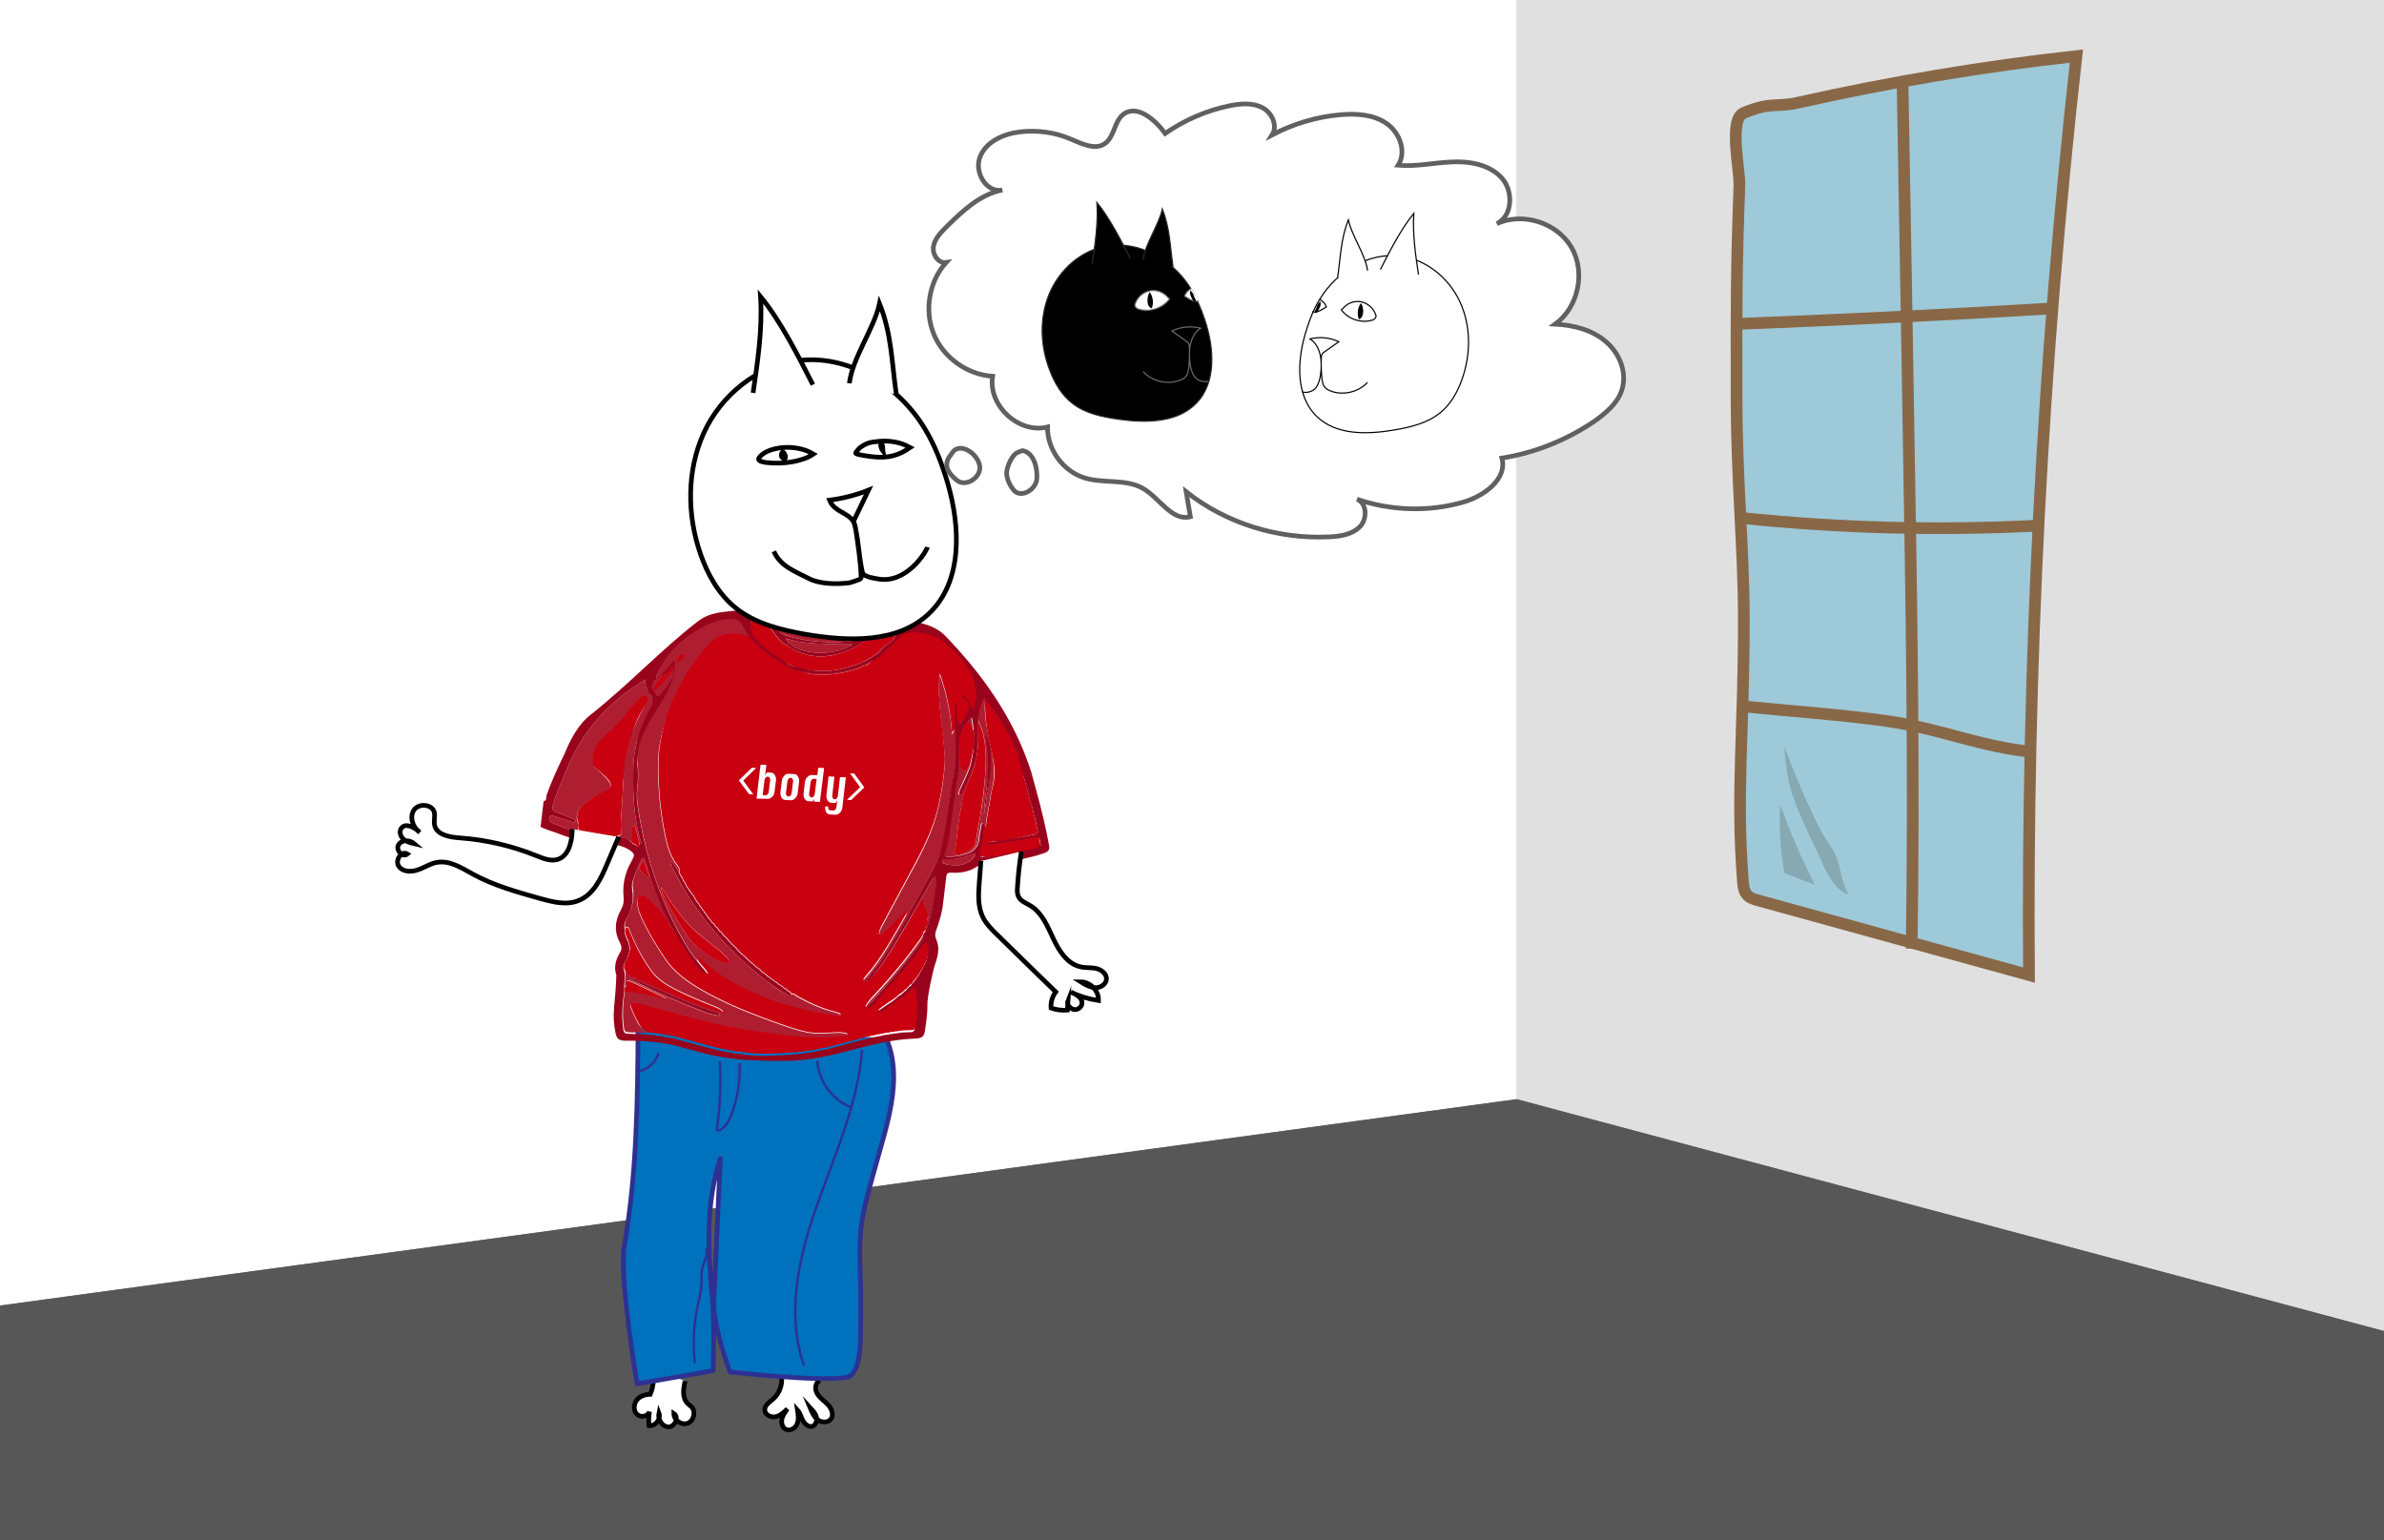 <?xml version="1.0" encoding="utf-8"?>
<!-- Generator: Adobe Illustrator 18.1.1, SVG Export Plug-In . SVG Version: 6.00 Build 0)  -->
<svg version="1.1" xmlns="http://www.w3.org/2000/svg" xmlns:xlink="http://www.w3.org/1999/xlink" x="0px" y="0px"
	 viewBox="0 0 1020 659" enable-background="new 0 0 1020 659" xml:space="preserve">
<rect x="0" y="0" width="1020" height="659" fill="#808080" stroke="none"/>
<g id="Walls">
	<polygon fill="#E0E0E0" points="649,470.3 649,-31.5 1020,-31.5 1020,569.5 	"/>
	<polygon fill="#FFFFFF" points="0,558.6 649,470.3 649,-31.5 0,-31.5 	"/>
	<polygon fill="#575757" points="0,843.5 0,558.6 648.8,470.3 1020,569.5 1020,843.5 	"/>
</g>
<g id="Window">
	<path fill="#9EC9D8" stroke="#896847" stroke-width="5" stroke-miterlimit="10" d="M744.2,79.3c0.2-7.1-4.7-28.3,1.9-31
		c11.7-4.9,13.7-2.2,23.3-4.4c39.3-8.8,79-15.5,119-19.9c-14.6,130.5-21.3,261.9-20.3,393.2c-38.6-10.6-77.1-21.3-115.7-31.9
		c-1.8-0.5-3.7-1-4.9-2.4c-1.4-1.6-1.7-3.9-1.8-6c-3-38.8,0.5-62.8,0.4-113.2c-0.1-30-3.1-58.7-3.1-93.4
		C742.9,129.6,742.9,115.5,744.2,79.3z"/>
	<g id="Layer_19">
	</g>
	<path fill="#86A9B2" d="M763.5,373.4c-1.8-9.6-2.4-19.4-1.8-29.1c4.2,11.7,9.1,23.2,14.8,34.3c-4.4-1.7-8.9-3.4-13.3-5.2"/>
	<path fill="#86A9B2" d="M785.2,365.6c2.6,5.5,2.5,12.2,5.9,17.3c-6.5-2.4-9.7-9.6-12.5-16c-4.9-10.9-10.9-21.5-13.4-33.2
		c-1-4.7-1.4-9.5-1.8-14.3c3.8,10.2,8,20.3,12.7,30.1c1.6,3.4,3.3,6.8,5.4,10C782.8,361.5,784.2,363.4,785.2,365.6z"/>
	<path fill="none" stroke="#896847" stroke-width="5" stroke-miterlimit="10" d="M744.3,302.1c25.5,2.5,43.8,3.7,62.9,6.4
		c24,3.4,38.9,10.9,63.6,13.4"/>
	<path fill="none" stroke="#896847" stroke-width="5" stroke-miterlimit="10" d="M745,221.6c42.1,4.4,84.6,5.5,127,3.3"/>
	<path fill="none" stroke="#896847" stroke-width="5" stroke-miterlimit="10" d="M742.9,138.6c44.8-1.7,89.6-3.9,134.4-6.6"/>
	<path fill="none" stroke="#896847" stroke-width="5" stroke-miterlimit="10" d="M814,34.9c0.6,34.1,1.2,68.1,1.8,102.2
		c0.2,14.4,0.5,28.8,0.7,43.2c1.3,75.2,2.6,150.4,1.4,225.6"/>
</g>
<g id="Head">
	<path fill="#FFFFFF" stroke="#000000" stroke-width="2" stroke-miterlimit="10" d="M279,585.4c1,3.7,0.7,7.7-0.8,11.2
		c-2.2,0-4.5,0.8-5.8,2.5c-1.3,1.7-1.5,4.4,0.1,6s4.7,1,5.4-1.1c-0.4,2-0.4,4-0.2,6c2.8,0.3,5.2-2.9,4.2-5.5c-0.6,2.7,1.4,6,4.1,6
		c2.8,0.1,4.6-4.2,2.3-5.7c0,2.8,3.2,5.1,5.8,4.2c2.7-0.9,3.7-4.8,1.9-6.9c-0.6-0.6-1.3-1.1-1.9-1.7c-2.3-2.4-1.7-6.2-1-9.5"/>
	<path fill="#FFFFFF" stroke="#000000" stroke-width="2" stroke-miterlimit="10" d="M333.2,587.2c-0.4,0.2-0.5-0.8,0-0.8
		c0.5,0,0.8,0.5,0.9,1c1.1,3.9-0.2,8.5-3.3,11.2c-1.5,1.3-3.6,2.6-3.6,4.6c0,2.1,2.5,3.4,4.6,3c2-0.4,3.6-1.9,5.1-3.4
		c-1,1.4-2.1,2.9-2.4,4.6c-0.3,1.7,0.4,3.8,2.1,4.3c1.8,0.6,3.9-0.8,4.5-2.6c0.7-1.8,0.4-3.8,0.1-5.8c1.2,1.3,1.5,3,2.3,4.5
		c0.8,1.5,2.4,2.9,4,2.5c1.5-0.4,2.2-2.4,1.8-4s-1.6-2.8-2.7-4c0.8,1.9,1.6,3.9,3.2,5.1c1.6,1.3,4.2,1.5,5.6-0.1
		c1.5-1.7,0.5-4.4-1-6.1c-1.5-1.7-3.6-2.9-4.7-4.8c-1.2-1.9-1-5,1.2-5.7"/>
	
		<path fill="#0071BC" stroke="#2E3192" stroke-width="2" stroke-linecap="round" stroke-linejoin="round" stroke-miterlimit="10" d="
		M379.1,444.1c7.6,17.4,0.3,37.2-4.7,55.5c-6.4,22.9-7.1,26.2-6.2,49.9c0.2,5.6,0,15.1,0,20.7c0,6.8-0.5,18.3-6.2,19.2
		c-12.3,1.9-49.7-2.4-49.7-2.4s-7.4-19.6-6.9-30.2c0.9-20.4,1.9-40.7,2.8-61.1c-6.4,19.2-5.3,40.1-3.4,60.3
		c1,10.5,0.3,30.5,0.3,30.5l-32.5,5.6c0,0-7.8-45.9-5.5-59c5.4-30.8,5.7-62.2,5.9-93.5"/>
	<path fill="none" stroke="#2E3192" stroke-miterlimit="10" d="M364.7,474c-8.4-3-14.5-11.3-15-20.2"/>
	<path fill="none" stroke="#2E3192" stroke-miterlimit="10" d="M272.4,458.6c4.3-0.5,8.2-3.9,9.4-8.1"/>
	<path fill="none" stroke="#2E3192" stroke-miterlimit="10" d="M308,454.2c0.5,9.5,0.1,19.1-1.2,28.5c-0.1,0.4,0,1.1,0.4,1.1
		c0.1,0,0.3,0,0.4-0.1c2.7-1.1,4.2-4,5.3-6.7c2.7-7,3.9-14.6,3.5-22.2"/>
	<path fill="none" stroke="#2E3192" stroke-miterlimit="10" d="M344,584.3c-7.7-22-2.3-46.3,5.4-68.2c7.7-22,17.7-43.6,19.4-66.8"/>
	<path fill="none" stroke="#2E3192" stroke-miterlimit="10" d="M297.3,583.3c-0.9-8.5-0.5-17.2,1.4-25.5c0.6-2.8,1.4-5.7,1.5-8.6
		c0.1-2-0.2-4.1,0.2-6.1c0.6-3.1,2.7-6.1,1.9-9.1"/>
	<g>
		<path fill="#AF1E30" d="M338.6,425.4c1.2-0.1,1.7,0.7,2.5,1.1c5.1,2.9,10.5,5.3,16.5,6.8c0.3,0.1,0.6,0.2,0.9,0.3
			c0.5,0.2,1.1,0.3,0.9,0.9c-0.2,0.7-0.9,0.6-1.5,0.5c-1.9-0.3-3.7-0.7-5.6-1c-8.3-1.5-16.4-3.5-24.1-6.5
			c-8.9-3.5-17.2-7.6-24.3-13.3c-1.5-1.2-3.1-2.4-4.6-3.7c-1.1-0.9-0.9,0-1.1,0.4c-2.6-3-4.5-6.3-6.4-9.6
			c-7.6-13.4-12.9-27.5-16.2-42.1c-1.1-4.8-2-9.7-2.7-14.5c-0.4-2.7-0.5-5.6-0.1-8.4c0.3-2.4,0.3-4.8,0.2-7.2
			c-1.8-19.4,1-15.2,6.6-32.3c-4.6,1.7-1.5-3.1,1.2-6.9c5.9-19,23.2-30.5,37.4-24c2.9,0.2,3.8,8.7,7.2,10.9
			c-7.7-3.3-18.8-5.2-23.2,1.3c-9.7,14-19.5,27.5-20.6,46.2c-0.1,2.7-0.1,5.4,0,8.1c0.2,8.5,1.2,16.8,2.9,25.2
			c0.9,4.3,2,8.6,4.9,12.4c0.7,0.9,1.5,1.9,1.1,3.2c-1.4-1.4-1.6-3.5-3.6-4.9c-0.3,1.1,0.1,1.8,0.5,2.4c1.7,3.3,3.2,6.6,5.2,9.7
			c8.9,14.5,20.3,27.6,34.7,38.8c2.9,2.3,5.8,4.5,9.2,6.2C337.1,425.7,337.9,426.5,338.6,425.4z M283.1,379.7
			c-0.5,0.8-0.1,1.1,0,1.4c1.4,3.8,3.5,7.4,5.7,10.9c3,4.7,5.2,9.8,10.1,13.6c3.3,2.6,6.9,4.7,11.2,6.2c0.6,0.2,1.1,0.4,1.6-0.1
			c0.5-0.5,0.1-1-0.1-1.4c-0.3-0.4-0.7-0.8-1.1-1.2c-3.5-3.5-7.8-6.3-11.6-9.6c-4.6-3.9-8.2-8.3-11.4-13
			C286.1,384.5,284.7,382.2,283.1,379.7z"/>
		<path fill="#AF1E30" d="M288.3,398.4c-1.7-0.5-1.7-1.9-2.3-3c-2.2-4.2-5.6-7.6-9.2-10.9c-0.7-0.7-1.7-1.1-2.8-0.7
			c-1.1,0.3-1.1,1.1-1.2,1.9c-0.3,2.5,0.6,4.8,1.6,7.1c2.9,6.3,6.5,12.3,10.5,18.1c3.6,5.1,8.8,9.1,14.7,12.5
			c10.6,6.2,22.4,10.8,34.3,15c3.7,1.3,7.5,2.6,11.4,3.4c3.1,0.6,6.3,0.5,9.5,0.3c2.2-0.1,4.3-0.4,6.5,0.1c0.5,0.1,1.2,0,1.1,0.6
			c-0.1,0.5-0.6,0.6-1.2,0.7c-2.4,0.2-4.9,0.4-7.3,0.6c-4.4,0.2-8.8,0-13.1-0.4c-5.7-0.6-11.3-1.4-17-2.1c-8.1-1.1-16-2.8-23.7-4.7
			c-7.8-1.9-15.5-4.2-23.2-6.3c-1.9-0.5-3.9-1.1-5.9-1.2c-1.1-0.1-1.6,0.1-1.3,1.2c1.2,3.4,2.9,6.7,4.8,9.8c0.5,0.8,1.7,0.8,2,1.6
			c-2.5-0.1-5-0.3-7.5-0.3c-1.3,0-1.8-0.5-2-1.6c-0.8-5.3-0.5-10.6,0.3-15.9c6.3,0,12,2.2,18.1,3.1c-5.3-2.7-10.6-5.2-15.9-7.7
			c-0.8-0.4-1.2-0.2-1.4,0.6c-0.2,0.7,0.2,1.6-0.7,2.1c-0.3-2.5,0.8-5.1-0.1-7.6c0.4,0.1,0.7,0.3,0.8,0.6c0.2,1.3,1.4,1.9,2.6,2.4
			c4.2,1.8,8.5,3.6,12.7,5.5c8,3.5,16,6.9,24.5,9.5c0.5,0.1,0.9,0.4,1.5,0c-0.9-1-2.1-1.6-3.4-2.1c-5.9-2.3-11.7-4.7-17.2-7.5
			c-4-2.1-7.6-4.4-10.1-7.9c-4.1-5.6-7.1-11.6-9.5-17.8c-0.4-1-0.9-1-1.7-0.4c-0.3-1.5-0.1-3,0.7-4.3c2.3-4,3.3-8.1,2.6-12.5
			c-0.5-2.8,0.6-5.4,1.7-8c0.7-1.7,1.5-3.4,2.3-5.1c0.2-0.4,0.4-1,1-0.9c0.7,0,0.6,0.6,0.7,1c1.3,4.1,2.4,8.2,3.8,12.2
			c2,5.7,4.3,11.3,7.4,16.6C287.8,397.1,288,397.7,288.3,398.4z M269.3,418.8c0.6,0.3,1,0.6,1.4,0.8c10,5,20.4,9.5,31.1,13.6
			c1.5,0.6,3.1,0.9,4.7,1.3c0.4,0.1,1.2,0.3,1.4-0.2c0.3-0.6-0.5-0.8-1.1-0.9c-1.3-0.4-2.6-0.8-3.9-1.2
			c-10.6-3.7-20.7-8.2-30.8-12.8C271.4,419,270.6,418.4,269.3,418.8z M275.2,368c-0.8,1.6-2.1,2.8-1.3,4.1c0.6,1,1.8,1.8,2.7,2.7
			c0.1,0.1,0.5,0.3,0.7,0.2c0.4-0.1,0.4-0.4,0.3-0.7C276.8,372.5,276.5,370.3,275.2,368z"/>
		<path fill="#AF1E30" d="M397.2,395.2c-0.8-1.1,0.2-2.3-0.3-3.5c-0.7-1.9-1.6-3.7-2.1-5.9c-1.2,0.8-1.5,1.8-2,2.6
			c-4,6.9-7.7,13.8-12.1,20.5c-2.3,3.5-4.6,6.9-7.5,10.1c-0.2,0.3-0.5,0.5-0.8,0.7c-0.8,0.4-1.4,1.6-2.5,0.8c-1-0.7,0-1.6,0.5-2.2
			c7-8,11.7-17,16.9-25.9c0.6-1,0.5-1,0.4-2.2c-1.6,1.7-3.1,3.2-4.6,4.7c-1.8,1.8-3.3,3.8-5.5,5.2c-0.4,0.2-0.7,0.7-1.2,0.5
			c-0.6-0.2-0.3-0.7-0.2-1c0.1-1.2,0.7-2.3,1.3-3.4c5-9.3,10-18.6,15-27.9c3.2-6.1,6-12.2,7.9-18.6c1.7-5.9,2.7-11.9,3.4-17.8
			c0.2-2,0.4-4,0.5-6.1c-0.5-12.8-3.6-24.6-2.2-37c2.8,7.9,4.7,16.7,5.2,25.4c0.8-0.9,1.5-3.1,1.6-4c0.6,7.8,0.8,15.7-1.2,23
			c-0.3,2.3-0.7,4.5-1,6.8c-0.7,4.5-1.3,9-2.1,13.5c-0.7,4.3-1.2,8.6-2.8,12.8c-2,5.4-5.3,10.4-8,15.6
			c-5.3,10.1-10.6,20.2-17.4,29.8c-1.5,2.1-3.1,4.1-4.7,6.2c-0.2,0.3-0.8,0.6-0.3,1c0.6,0.4,0.8-0.2,1.1-0.3c0.7-0.4,1-1,1.5-1.6
			c7.4-9.6,13-19.9,18.8-30.1c1.9-3.3,3.8-6.7,5.7-10c0.4-0.8,0.9-1.6,1.8-2.3c0.4,0.9,0.4,1.7,0.4,2.6c-0.5,5.9-1.6,11.8-3.3,17.6
			C397.5,394.9,397.3,395.1,397.2,395.2z"/>
		<path fill="#C90010" d="M349.7,287c-2.4-0.2-5.1-0.2-7.3-0.8c-2.2-0.5-4.3-1.7-6.2-2.5c-7.5-2.9-16.6-10-15-17.7
			c3.4-10.4,9.4,8.2,15.5,10.1c1.8,1.3,3.7,2.4,5.7,3.2c6.1,2.3,13.3,2.1,20-0.9c2.8-1.2,5.5-2.6,7.9-4.2c2.5-1.6,4.7-3.4,6.8-5.4
			c2.3-2.5,5.3-3.3,5.6,0.6c1.5,5.9-4.3,5.6-6.3,9.3c-2.6,2.1-5.5,3.8-8.6,5.1c-3.2,1.3-6.6,2.3-10.4,2.9
			C354.9,287.1,352.4,287.2,349.7,287z"/>
		<path fill="#AF1E30" d="M424.6,304.9c-1.1-0.8-2.7-2.4-3.2-4.4c-0.8,13.5,6.8,24.5,2.6,38.8c-0.3,2.4-0.8,4.7-1.2,7.1
			c-0.5,2.4-0.9,4.7-1.1,7.1c0,0.4-0.2,0.8-0.8,0.8c-0.1-0.7,0.2-1.5-0.5-2.2c-0.8,0.2-0.7,0.7-0.8,1.2c-0.3,1.8-0.8,3.7-0.9,5.5
			c-0.2,3.5-2.3,5.7-6.4,6.8c-2.3,0.6-4.5,0.9-6.9,0.9c-1.3,0-1.8-0.5-1.4-1.5c2-5.6,2.4-11.4,3.2-17.2c0.3-2.2,0.6-4.4,0.9-6.6
			c0.3-2.2,0.6-4.4,0.9-6.6c1.6-4.8,0.6-14.5,1.2-19.3c1.7,4.9-0.8,12.5,3.4,14.7c1.5-6.7,4.8-16.2,0.8-20.2c-1.2-2-4.2,4.6-3.9,8.5
			c-0.9-4.9,1-8.6,5-11.3c1.4,6.8,1.3,14.6-0.8,21.4c-1.3,3.3-2.9,6.5-4.3,9.7c-0.2,0.4-0.3,0.7-0.4,1.1c-0.1,0.3-0.1,0.7,0.4,0.8
			c0.5,0.1,0.7-0.3,0.9-0.6c0.9-1.8,1.8-3.5,2.5-5.4c3.6-9.8,5.1-18.2,3.2-27c1.7-3.4,0.7-9,4.6-9.3
			C422.4,299.2,423.9,303.5,424.6,304.9z M409.6,356.8c-0.2,1.7-0.5,3.5-0.6,5.2c-0.1,1.1-1.1,2.7,0.1,3.3c1.3,0.7,3.1-0.3,4.5-0.9
			c1.9-0.8,3.6-1.8,3.9-3.7c0.5-2.7,0.7-5.4,1.3-8.1c0.4-2.1,0.8-4.2,1.1-6.3c0.3-2.1,0.6-4.2,0.9-6.4c1-10.5,2.4-22.9-2.4-31.9
			c0.6,7.8,0.4,15.5-2.7,23.5c-1.5,3.5-3.3,6.8-3.8,10.3C411.1,346.9,409.8,351.8,409.6,356.8z M420.9,349.1c0.5-2.9,1-5.9,1.4-8.8
			c2.1-8.7,1.9-19.3-0.9-27.2c2.7,8.8,1.7,17.5,0.3,27.1C421.4,343.2,421.1,346.1,420.9,349.1z"/>
		<path fill="#AF1E30" d="M328.5,264c4-0.3,7.9,2.7,11.5,3.5c2,0.4,3.9,0.7,5.9,1c8.2,1,16.6,0.9,25.2-0.1c1.7-0.2,3.5-0.4,5.2-0.7
			c-1.7,1.7-3.4,3.2-5.3,4.4c-1.9,1.1-4,1.9-6.5,2.2c-6.9,0.8-13.6,0.6-20.3-0.5c-2.2-0.4-4.4-0.9-6.6-1.5c-2.5-0.7-4.4-1.8-5.8-3.2
			C330.3,267.7,329.4,266,328.5,264z"/>
		<path fill="#AF1E30" d="M364.7,275.7c-5.5,3.9-14.9,4.5-21.5,2.5c-3.3-1-5.9-2.7-7-5c2.3,0.7,4.7,1.3,7,1.6c2.3,0.3,4.7,0.5,7,0.6
			C354.9,275.6,359.6,275.7,364.7,275.7z"/>
		<path fill="#C90010" d="M410.4,318c-0.2-3.6,2.2-9.4,3.8-8.9c5.4,4.2,1.5,15.2-0.6,20.9c-4.3-1.2-2.2-5.1-3.2-11.3
			C410.4,318.5,410.4,318.3,410.4,318z"/>
		<path fill="#C90010" d="M267.3,422.5c1-0.5,0.6-1.4,0.7-2.1c0.2-0.8,0.6-0.9,1.4-0.6c5.3,2.5,10.7,5,15.9,7.7
			c-6.1-0.9-11.8-3.1-18.1-3.1C267.2,423.8,267.2,423.1,267.3,422.5z"/>
		<path fill="#AF1E30" d="M408.3,370.4c-1.3-0.4-3-0.3-4.4-1c-0.5-0.2-1.1-0.5-0.8-1.1c0.2-0.6,0.7-0.7,1.4-0.7
			c3.9,0.3,7.5-0.6,11-2.1c0.5-0.2,1.1-0.6,1.6-0.1c0.5,0.5-0.1,0.9-0.4,1.3C414.8,369.3,411.9,370.2,408.3,370.4z"/>
		<path fill="#AF1E30" d="M371.4,431.4c-1.2,0.1-1.2,0.1-0.7-0.9c1.1-2,2.9-3.6,4.5-5.4c6.1-6.7,11.9-13.5,17.1-20.7
			c1.1-1.5,2.4-3,2.8-4.9c0.1-0.3,0.4-0.4,0.7-0.5c-0.2,2.2-1.6,4-2.9,5.8c-5.8,7.9-12.5,15.4-19.1,22.9
			C372.8,428.9,371.6,429.9,371.4,431.4z"/>
		<path fill="#AF1E30" d="M279.5,295.8c3.9-1.9,5.9-6.6,9.1-9.3c-2,4.7-3.3,9.5-7.7,11.1C280.3,297.1,279.5,296.7,279.5,295.8z"/>
		<path fill="#C90010" d="M413.8,305c-1.1,0.8-1.2,1.8-2.1,2.7c-1.9-3-3-6-0.5-8.7c1.6-0.9,2,2,3.1,3.4
			C414.5,303.5,413.6,303.9,413.8,305z"/>
		<path fill="#AF1E30" d="M368.4,285c0,0.8-0.8,0.8-1.3,1c-6.5,2.3-13.3,3.2-20.2,2.4c-2.6-0.3-5-0.8-7.4-1.6s-4.6-1.7-6.8-2.9
			c-0.4-0.2-1-0.4-0.8-1c2.1,1,4.1,1.9,6.2,2.6c2.1,0.8,4.3,1.4,6.6,1.8c7.5,1.4,14.8,0.3,21.9-1.8
			C367.2,285.4,367.8,285.2,368.4,285z"/>
		<path fill="#AF1E30" d="M285.3,286.9c-2.3,3.1-4,4.9-6.5,7.7c-1.9-3,3.4-3.7,4.1-5.1C283.8,288.7,284.4,287.8,285.3,286.9z"/>
		<path fill="#C90010" d="M289.5,283.2c0.5-2.4,1.4-3.4,3.6-3.2c-1,1.9-1.8,2.8-3.4,3.4C289.6,283.3,289.6,283.2,289.5,283.2z"/>
		<path fill="#AF1E30" d="M385.4,270.9c-1.5,2.4-2.7,6.2-6.2,7.2C381.3,275.8,383.3,273.3,385.4,270.9z"/>
		<path fill="#AF1E30" d="M326.9,279.4c-1.8-0.4-3.7-2.6-3.6-4.1C324.5,276.6,325.7,278,326.9,279.4z"/>
		<path fill="#AF1E30" d="M372.2,283.2c-0.6,1.5-2.1,1.8-3.8,1.8C369.7,284.4,371,283.8,372.2,283.2z"/>
		<path fill="#AF1E30" d="M379.2,278.1c-0.1,1.4-1.1,2.1-2.7,2.3C377.3,279.6,378.2,278.8,379.2,278.1z"/>
		<path fill="#AF1E30" d="M375.3,281.4c-0.3,1.2-1.2,1.7-2.6,1.6C373.4,282.4,374.3,281.8,375.3,281.4z"/>
		<path fill="#C90010" d="M287.5,284.7c-2.1,4.5-6.6,5.2-8,10.9c3.9-1.7,5.9-6.4,9.1-9.4C288.6,285.4,288.7,284.3,287.5,284.7z"/>
		<path fill="#C90010" d="M273.6,361.4L273.6,361.4L273.6,361.4c-0.5-3.2-1.3-6.4-2.6-9.5c-0.9,2.9-0.5,5.8-0.5,8.6
			c0.3,0.5,0.8,0.7,1.4,0.8C272.4,362.2,273,362.4,273.6,361.4C273.6,361.4,273.6,361.4,273.6,361.4z"/>
		<path fill="#AF1E30" d="M330.7,282.3c-0.7,0-1.3,0-1.2-0.8C330,281.7,330.4,281.9,330.7,282.3z"/>
		<path fill="#AF1E30" d="M331.8,283c-0.7,0-1.3,0-1.2-0.7C331.2,282.4,331.6,282.6,331.8,283z"/>
		<path fill="#AF1E30" d="M329.1,281.2c-0.7,0-1.3-0.2-1-0.9C328.5,280.6,328.9,280.8,329.1,281.2z"/>
		<path fill="#C90010" d="M265.8,356.2c-0.5-4.3,0.1-8.6,0.4-12.9c0.2-3.1,0.3-6.2,0.5-9.3s1.2-6,1.6-9.3c1.6-9.1,3.3-17.9,9.2-24.4
			c0.1-1-0.6-3.5-1.3-3.5c-8.4,2.4-9.7,11.9-16,15.5c-2.4,1.8-9.5,10.7-6.5,15.3c2.2,2.1,5.2,4.1,6.9,6.5c1.3,1.9,1,2.9-1.3,4
			c-1.7,0.9-3.6,1.5-5.1,2.6c-4.1,3-8.9,5.8-6.8,11.2c0.1,0.1,0.1,0.3,0,0.5c-0.3,1.3,0.1,2.4,0.8,3.5c0.4,0.2,0.8,0.3,1.3,0.2
			c0.2,0.4,0.5,0.6,1,0.4c0-0.2-0.1-0.3-0.2-0.4c-0.1-0.1-0.2-0.1-0.3-0.1c0.1,0,0.2,0,0.3,0.1c0.1,0.1,0.2,0.2,0.2,0.4
			c0.4,0.1,0.8,0.2,1.1,0.2c0.4,0.4,1,0.3,1.6,0.3c0.9,0.1,1.8,0.2,2.7,0.4c0.3,0,0.6,0.1,0.8,0.1c2.4,0.1,4.8,0.3,7.1,0.4
			C264.4,357.3,265.9,357.5,265.8,356.2z"/>
		<path fill="#C90010" d="M305.9,430.9c-5.9-2.3-11.7-4.7-17.2-7.5c-4-2.1-7.6-4.4-10.1-7.9c-4.1-5.6-7.1-11.6-9.5-17.8
			c-0.4-1-0.9-1-1.7-0.4c0,0.2,0.1,0.4,0.1,0.6c-0.1,1.7,0.6,3.2,1.4,4.7c0.4,1.2,0.6,2.4,0.7,3.6c-0.1,0.2-0.1,0.4-0.2,0.7
			c-0.3,0.9-0.6,1.7-0.8,2.6c-0.3,0.1-0.4,0.4-0.4,0.7c-0.9,1.5-1.7,3.1-1,4.8c0.4,0.1,0.7,0.3,0.8,0.6c0.2,1.3,1.4,1.9,2.6,2.4
			c4.2,1.8,8.5,3.6,12.7,5.5c8,3.5,16,6.9,24.5,9.5c0.5,0.1,0.9,0.4,1.5,0C308.4,432,307.2,431.4,305.9,430.9z"/>
		<path fill="#C90010" d="M433,365.5c0.3,0,0.6-0.1,0.9-0.2c0.7,0,1.8-0.1,2.4-0.4c2.8-0.6,5.8-0.8,8.4-2.1c0.7-0.3,0.7-1.6,0.2-2.2
			c0-0.2,0-0.4-0.1-0.6c0-1.3-0.4-2.4-2.3-2c-6.3,1.3-12.6,2-18.9,3.1c-0.5,0-0.5,0-1.1-0.1c0.4-0.6,0.4-0.6,1.3-0.8
			c2-0.3,4-0.1,6-0.5c3.8-0.6,8.1-1.7,12-2.5c1-0.2,2.5,0.1,2.1-1.9c-0.6-2.6-1-5.4-1.9-8c0-0.7-0.2-1.3-0.5-2
			c0.1-0.3,0.1-0.5-0.2-0.7c-0.5-2-1.1-4-1.6-6c-0.5-2-1.1-4-1.6-6c-2.4-14.1-9.7-24.3-16.7-34.3c-0.3,21.5,7,26.6,2.8,40.6
			c-0.3,2.4-0.8,4.7-1.2,7.1s-0.9,4.7-1.1,7.1c0,0.4-0.2,0.8-0.8,0.8c-0.2,1.5-0.4,3-0.6,4.5c0.4,0.3,0.8,0.5,1.2,0.6
			c-0.4-0.1-0.8-0.3-1.2-0.6c-0.4,2.2-1.7,5.2-1.8,7.4c-0.1,1,0.7,0.9,2,0.5c0.4,0,0.9,0.5,1.3,0.5"/>
		<path fill="#C90010" d="M430,364.8"/>
		<path fill="#C90010" d="M429.5,365.2c0.3,0.1,0.6,0.1,0.9-0.2"/>
		<path fill="#99041D" d="M338.6,425.4c-0.7,1.2-1.5,0.3-2.1,0c-3.4-1.8-6.4-4-9.2-6.2c-14.4-11.2-25.8-24.3-34.7-38.8
			c-1.9-3.2-3.5-6.5-5.2-9.7c-0.3-0.7-0.7-1.4-0.5-2.4c2,1.4,2.2,3.5,3.6,4.9l0,0c0.2,0.9,0.6,1.7,1.3,2.4l0,0
			c0.2,0.9,0.6,1.7,1.3,2.4l0,0c0.3,0.9,0.6,1.7,1.4,2.3l0,0c0,0.4,0.2,0.8,0.7,1l0,0c0,0.4,0.2,0.8,0.7,1l0,0c0,0.4,0.3,0.8,0.7,1
			c0,0,0,0,0,0c0.6,1.3,1.4,2.6,2.4,3.7l0,0c0.1,0.6,0.5,1,1,1.4l0,0c0.1,0.6,0.5,1,1,1.4l0,0c0.1,0.6,0.5,1,1,1.4l0,0
			c0.1,0.4,0.3,0.8,0.7,1l0,0c0.1,0.6,0.5,1,1.1,1.4l0,0c0.2,0.7,0.8,1.3,1.4,1.7c0.1,0.1,0.2,0.2,0.3,0.3c0.2,0.5,0.6,1,1.2,1.4
			c0.1,0.1,0.2,0.2,0.3,0.3c0.3,0.7,0.8,1.3,1.5,1.7c0.1,0.1,0.2,0.2,0.3,0.3c0.3,0.7,0.8,1.3,1.5,1.7c0.3,0.3,0.6,0.7,0.9,1
			c0.7,1,1.6,1.9,2.6,2.7c0.3,0.3,0.6,0.7,1,1c1.1,1.5,2.5,2.7,4,3.9c1.2,1.2,2.3,2.4,3.7,3.3c0.4,0.6,1.1,1.1,1.8,1.5
			c0.4,0.3,0.8,0.6,1.1,0.9c0.3,0.5,0.8,0.9,1.4,1.2c0.4,0.3,0.8,0.6,1.2,0.9c0.2,0.4,0.6,0.6,1.1,0.8c0.1,0.1,0.3,0.2,0.4,0.3
			c0.2,0.4,0.6,0.6,1.1,0.8c0.1,0.1,0.3,0.2,0.4,0.3c0.2,0.4,0.6,0.6,1.1,0.8c0.1,0.1,0.3,0.2,0.4,0.3c0.2,0.4,0.6,0.6,1.1,0.8
			c0.5,0.3,1,0.7,1.5,1c0.2,0.4,0.6,0.6,1.1,0.8c0.1,0.1,0.3,0.2,0.4,0.3c0.2,0.4,0.6,0.6,1.1,0.8
			C338,424.8,338.3,425.1,338.6,425.4z"/>
		<g>
			<path fill="#C90010" d="M330.7,282.3"/>
			<path fill="#C90010" d="M413.4,307.2c0.7,0,4.3-3.6,4.3-3.6l1.1-7.4c0-0.5,0.1-1-0.6-1.8c-5.4-15.7-16.7-26.9-31-23.8
				c-5.4,1.6-8.7,10-14.5,12.4c-0.1,0.1-0.3,0.1-0.4,0.2c-0.6,1.5-2.1,1.8-3.8,1.8l0,0c0,0.8-0.8,0.8-1.3,1
				c-6.5,2.3-13.3,3.2-20.2,2.4c-2.6-0.3-4.9-1.4-7.3-2.1s-4.2-2.7-6.4-3.9c-8.6-10.1-22.2-17-31.7-5c-9.4,11.1-18.7,28-19.8,46.7
				c-0.1,2.7-0.1,5.4,0,8.1c0.2,8.5,1.2,16.8,2.9,25.2c0.9,4.3,2,8.6,4.9,12.4c0.7,0.9,1.5,1.9,1.1,3.2l0,0l0,0
				c0.2,0.9,0.6,1.7,1.3,2.4l0,0l0,0v0l0,0l0,0c0.2,0.9,0.6,1.7,1.3,2.4l0,0l0,0c0.3,0.9,0.6,1.7,1.4,2.3c0,0,0,0,0,0l0,0l0,0l0,0
				c0,0.4,0.2,0.8,0.7,1l0,0c0,0,0,0,0,0l0,0h0l0,0c0,0.4,0.2,0.8,0.7,1l0,0l0,0c0,0.4,0.3,0.8,0.7,1l0,0l0,0
				c0.6,1.3,1.4,2.6,2.4,3.7c0,0,0,0,0,0l0,0l0,0l0,0c0.1,0.6,0.5,1,1,1.4c0,0,0,0,0,0l0,0l0,0l0,0c0.1,0.6,0.5,1,1,1.4
				c0,0,0-0.1,0-0.1c0,0,0,0.1,0,0.1l0,0l0,0l0,0l0,0l0,0c0.1,0.6,0.5,1,1,1.4l0,0l0,0c0.1,0.4,0.3,0.8,0.7,1c0,0,0,0,0,0l0,0l0,0
				l0,0c0.1,0.6,0.5,1,1.1,1.4c0,0,0,0,0,0l0,0l0,0l0,0c0.2,0.7,0.8,1.3,1.4,1.7c0-0.1,0-0.2,0.1-0.3c0,0.1,0,0.2-0.1,0.3
				c0.1,0.1,0.2,0.2,0.3,0.3h0c0.2,0.5,0.6,1,1.2,1.4c0,0,0-0.1,0-0.1c0-0.1,0-0.3,0-0.4c0,0.1,0,0.3,0,0.4c0,0,0,0.1,0,0.1
				c0.1,0.1,0.2,0.2,0.3,0.3l0,0c0.3,0.7,0.8,1.3,1.5,1.7c0.1,0.1,0.2,0.2,0.3,0.3l0,0c0.3,0.7,0.8,1.3,1.5,1.7
				c0.3,0.3,0.6,0.7,0.9,1l0,0c0.7,1,1.6,1.9,2.6,2.7c0.3,0.3,0.6,0.7,1,1l0,0c1.1,1.5,2.5,2.7,4,3.9c1.2,1.2,2.3,2.4,3.7,3.3h0
				c0.4,0.6,1.1,1.1,1.8,1.5c0.4,0.3,0.8,0.6,1.1,0.9h0c0.3,0.5,0.8,0.9,1.4,1.2c0.4,0.3,0.8,0.6,1.2,0.9h0c0.2,0.4,0.6,0.6,1.1,0.8
				c0.1,0.1,0.3,0.2,0.4,0.3h0c0.2,0.4,0.6,0.6,1.1,0.8c0.1,0.1,0.3,0.2,0.4,0.3h0c0.2,0.4,0.6,0.6,1.1,0.8c0.1,0.1,0.3,0.2,0.4,0.3
				h0c0.2,0.4,0.6,0.6,1.1,0.8c0.5,0.3,1,0.7,1.5,1h0c0.2,0.4,0.6,0.6,1.1,0.8c0-0.2,0-0.3,0-0.4c0,0.1,0.1,0.3,0,0.4
				c0.1,0.1,0.3,0.2,0.4,0.3h0c0.2,0.4,0.6,0.6,1.1,0.8c0.3,0.3,0.6,0.6,0.9,0.9c1.2-0.1,1.7,0.7,2.5,1.1c5.1,2.9,10.5,5.3,16.5,6.8
				c0.3,0.1,0.6,0.2,0.9,0.3c0.5,0.2,1.1,0.3,0.9,0.9c-0.2,0.7-0.9,0.6-1.5,0.5c-1.9-0.3-3.7-0.7-5.6-1c-8.3-1.5-16.4-3.5-24.1-6.5
				c-8.9-3.5-17.2-7.6-24.3-13.3c-1.5-1.2-3.1-2.4-4.6-3.7c-1.1-0.9-0.9,0-1.1,0.4c0.3,0.4,0.6,0.8,0.9,1.2c1.1,1.6,2.9,2.9,3.6,4.8
				c-1.7-0.4-2.2-1.8-3.5-2.6c-0.1-0.1-0.2-0.2-0.3-0.3c-0.3-0.7-0.9-1.2-1.5-1.7c-0.1-0.1-0.2-0.2-0.3-0.4c-0.2-0.5-0.5-1-1.1-1.4
				l0,0c-0.1-0.6-0.5-1-1-1.4l0,0c-0.1-0.4-0.3-0.8-0.7-1l0,0c0-0.4-0.3-0.8-0.7-1l0,0c0-0.4-0.3-0.8-0.7-1l0,0c0-0.4-0.2-0.8-0.7-1
				l0,0c0-0.4-0.3-0.8-0.7-1.1c-0.1-0.2-0.2-0.4-0.3-0.6c-0.1-0.4-0.2-0.8-0.7-1l0,0c-0.1-0.7-0.5-1.2-1-1.7
				c-0.1-0.2-0.2-0.4-0.3-0.6c0-0.4-0.3-0.8-0.7-1.1c-0.1-0.2-0.2-0.4-0.3-0.6c-1.7-0.5-1.7-1.9-2.3-3c-2.2-4.2-5.6-7.6-9.2-10.9
				c-0.7-0.7-1.7-1.1-2.8-0.7c-1.1,0.3-1.1,1.1-1.2,1.9c-0.3,2.5,0.6,4.8,1.6,7.1c2.9,6.3,6.5,12.3,10.5,18.1
				c3.6,5.1,8.8,9.1,14.7,12.5c10.6,6.2,22.4,10.8,34.3,15c3.7,1.3,7.5,2.6,11.4,3.4c3.1,0.6,6.3,0.5,9.5,0.3
				c2.2-0.1,4.3-0.4,6.5,0.1c0.5,0.1,1.2,0,1.1,0.6c-0.1,0.5-0.6,0.6-1.2,0.7c-2.4,0.2-4.9,0.4-7.3,0.6c-4.4,0.2-8.8,0-13.1-0.4
				c-5.7-0.6-11.3-1.4-17-2.1c-8.1-1.1-16-2.8-23.7-4.7c-7.8-1.9-15.5-4.2-23.2-6.3c-1.9-0.5-3.9-1.1-5.9-1.2
				c-1.1-0.1-1.6,0.1-1.3,1.2c1.2,3.4,2.9,6.7,4.8,9.8c0.5,0.8,1.7,0.8,2,1.6c1.4,0.1,2.9,0.3,4.3,0.4c0.8,0.3,1.6,0.3,2.4,0.3
				c0.4,0.1,0.8,0.1,1.1,0.2c0.5,0.4,1,0.3,1.6,0.3c0.3,0,0.5,0.1,0.8,0.1c0.4,0.4,1,0.3,1.6,0.3c0.2,0.1,0.5,0.1,0.7,0.2
				c0,0,0.1-0.1,0.1-0.1c0,0-0.1,0.1-0.1,0.1c0.2,0.2,0.5,0.2,0.8,0.2h0c0.3,0.1,0.5,0.1,0.8,0.2c0.7,0.4,1.5,0.6,2.4,0.7
				c0.2,0.1,0.5,0.1,0.7,0.2c0.2,0.2,0.5,0.3,0.8,0.2c1.2,0.3,2.3,0.6,3.5,1c0.2,0.3,0.5,0.3,0.8,0.2c0.8,0.2,1.5,0.4,2.3,0.6
				c0.2,0.2,0.5,0.2,0.8,0.2c0.2,0.1,0.5,0.1,0.7,0.2c0.2,0.3,0.5,0.3,0.8,0.2c0.4,0.1,0.7,0.2,1.1,0.3c0.3,0.1,0.6,0.1,0.8,0.2
				c0.4,0.1,0.7,0.2,1.1,0.3c0.2,0.2,0.5,0.2,0.8,0.2c0.4,0.1,0.8,0.1,1.1,0.2c0.2,0.2,0.5,0.3,0.8,0.2c0.6,0.1,1.3,0.2,1.9,0.3
				c0.2,0.2,0.5,0.2,0.8,0.2c0.6,0.1,1.3,0.2,1.9,0.3c1,0.6,2.1,0.3,3.2,0.4c0.4,0.1,0.8,0.1,1.1,0.2c4.9,0.8,9.9,0.8,14.8,0.5
				c0.3,0,0.5,0,0.8-0.1c0.7,0.1,1.4,0.2,2.1-0.1l0,0c0.5,0,1,0,1.6-0.1v0c0.4,0.1,0.9,0.2,1.3-0.1c0.5,0,1-0.1,1.6-0.1
				c0.4,0.1,0.9,0.2,1.2-0.1v0c0.3,0,0.5,0,0.8-0.1v0c0.3,0.1,0.6,0.1,0.9-0.1c0.3,0,0.5-0.1,0.8-0.1v0c0.4,0.1,0.9,0.1,1.2-0.2
				c0.3,0,0.5-0.1,0.8-0.1c1.3,0,2.5-0.2,3.7-0.6c0.3-0.1,0.5-0.1,0.8-0.2c2-0.2,3.9-0.6,5.8-1.2l0,0c4.9-1.3,9.9-2.6,14.8-3.9
				c0.3,0.1,0.6,0.1,0.8-0.2c1.8-0.4,3.5-0.7,5.3-1.1c0.3,0.1,0.6,0.1,0.8-0.2c0.7-0.1,1.3-0.2,2-0.3c0.3,0.1,0.6,0.1,0.8-0.2
				c0.3,0,0.5-0.1,0.8-0.1c0.3,0.1,0.6,0.1,0.9-0.1c0.3,0,0.5-0.1,0.8-0.1c0.3,0,0.6,0,0.9-0.1c0.4-0.1,0.8-0.1,1.2-0.2
				c0.1-0.2,0.2-0.3,0.3-0.4c-0.1,0.1-0.2,0.2-0.3,0.4c0.3,0,0.6,0,0.9-0.1c0.7,0,1.3-0.1,2-0.1v0c0.3,0.1,0.6,0.1,0.9-0.1
				c1.9,0.3,2.5-0.4,2.7-1.9c0.3-3,0.8-6,0.9-9c0.2-0.4,0.2-0.7-0.1-1c0-0.5,0-1.1,0-1.6c0.1-0.4,0.2-0.7-0.1-1c0-0.3-0.1-0.6-0.1-1
				c0.1-0.3,0.1-0.5-0.1-0.7c0-0.2-0.1-0.4-0.1-0.6c-0.2,0-0.3-0.2-0.5-0.3c0.1,0.1,0.3,0.2,0.5,0.3c0.1-0.8-0.2-1.5-0.6-2.1
				c-0.6,0.2-1,0.5-1.2,1l0,0c-1.1,0.7-2.3,1.4-3.1,2.4l0,0c-3,2.1-6.1,4.3-9.1,6.4c-0.3,0.2-0.6,0.4-0.9,0.5
				c-0.5-0.1-1,0.6-1.6,0.1c0.7-0.9,1.7-1.4,2.6-2.1c2-1.5,4.3-2.6,6-4.4c0.1-0.1,0.2-0.2,0.4-0.3c0.9-0.5,1.7-1.1,2.3-1.8h0
				c0.1-0.1,0.2-0.2,0.3-0.3c0-0.1,0-0.1,0-0.2c0,0.1,0,0.1,0,0.2c0.5-0.2,0.8-0.5,1-0.9c0.4-0.4,0.8-0.8,1.2-1.2
				c0.5-0.2,0.8-0.5,0.9-1c2.4-2.6,4.1-5.5,5.5-8.5c0.3-0.2,0.3-0.4,0.3-0.7c0.1-0.2,0.2-0.4,0.3-0.6c0.3-0.2,0.3-0.4,0.2-0.7
				c0.1-0.2,0.2-0.4,0.2-0.6c0.4-0.3,0.4-0.6,0.3-1c0.3-1.4,0.7-2.8,0.1-4.2c0.1-0.6-0.2-1.1-1-1.7c-3,3.9-5.9,7.7-8.9,11.6
				c0,0,0,0,0,0c-1.4,1.2-2.4,2.6-3.6,3.9c-3.1,3.6-6.2,7.2-9.3,10.7c-0.5,0.2-0.8,0.5-0.9,0.9l0,0c-0.5,0.2-0.8,0.5-1,0.9
				c-0.4,0.2-0.8,0.3-1.3,0.5c-1.2,0.1-1.2,0.1-0.7-0.9c1.1-2,2.9-3.6,4.5-5.4c6.1-6.7,11.9-13.5,17.1-20.7c1.1-1.5,2.4-3,2.8-4.9
				c0.1-0.3,0.4-0.4,0.7-0.5c0.1-0.2,0.1-0.4,0.2-0.6c0.4-0.3,0.4-0.6,0.4-1c0.1-0.2,0.1-0.4,0.2-0.6c0.4-0.3,0.4-0.6,0.4-1
				c0.1-0.2,0.1-0.4,0.2-0.6c-0.8-1.1,0.2-2.3-0.3-3.5c-0.7-1.9-1.6-3.7-2.1-5.9c-1.2,0.8-1.5,1.8-2,2.6c-4,6.9-7.7,13.8-12.1,20.5
				c-2.3,3.5-4.6,6.9-7.5,10.1c-0.2,0.3-0.5,0.5-0.8,0.7c-0.8,0.4-1.4,1.6-2.5,0.8c-1-0.7,0-1.6,0.5-2.2c7-8,11.7-17,16.9-25.9
				c0.6-1,0.5-1,0.4-2.2c-1.6,1.7-3.1,3.2-4.6,4.7c-1.8,1.8-3.3,3.8-5.5,5.2c-0.4,0.2-0.7,0.7-1.2,0.5c-0.6-0.2-0.3-0.7-0.2-1
				c0.1-1.2,0.7-2.3,1.3-3.4c5-9.3,10-18.6,15-27.9c3.2-6.1,6-12.2,7.9-18.6c1.7-5.9,2.7-11.9,3.4-17.8c0.2-2,0.4-4,0.5-6.1
				c-0.5-12.8-3.6-24.6-2.2-37c2.8,7.9,4.7,16.7,5.2,25.4l2.8-3.5 M302.9,392C302.9,392,302.9,392,302.9,392
				C302.9,392,302.9,392,302.9,392z M302.9,391.9C302.9,391.9,302.9,391.9,302.9,391.9C302.9,391.9,302.9,391.9,302.9,391.9z
				 M303,391.8C303,391.8,303,391.8,303,391.8C303,391.8,303,391.8,303,391.8z M303,391.7C303,391.7,303,391.7,303,391.7
				C303,391.7,303,391.7,303,391.7z M303,391.6C303,391.6,303,391.6,303,391.6C303,391.6,303,391.6,303,391.6z M303,391.5
				C303,391.5,303,391.5,303,391.5C303,391.5,303,391.5,303,391.5z M303,391.4C303,391.4,303,391.4,303,391.4
				C303,391.4,303,391.4,303,391.4z M302.9,391.4C302.9,391.4,302.9,391.4,302.9,391.4C302.9,391.4,302.9,391.4,302.9,391.4z
				 M299,386.4C299,386.4,299,386.4,299,386.4C299,386.4,299,386.4,299,386.4z M299,386.1C299,386.1,299,386.1,299,386.1
				C299,386.1,299,386.1,299,386.1z M296.1,381.9C296.1,381.9,296.1,381.9,296.1,381.9C296.1,381.9,296.1,381.9,296.1,381.9z
				 M294.6,380.1C294.6,380.1,294.6,380.2,294.6,380.1L294.6,380.1C294.6,380.2,294.6,380.1,294.6,380.1z M294.7,379.4
				C294.7,379.4,294.7,379.4,294.7,379.4C294.7,379.4,294.7,379.4,294.7,379.4z M294.7,379.6C294.7,379.6,294.7,379.6,294.7,379.6
				C294.7,379.6,294.7,379.6,294.7,379.6z M294.7,379.7C294.7,379.8,294.7,379.8,294.7,379.7C294.7,379.8,294.7,379.8,294.7,379.7z
				 M294.6,379.9C294.6,380,294.6,380,294.6,379.9C294.6,380,294.6,380,294.6,379.9z M300.1,388.3
				C300.1,388.3,300.1,388.3,300.1,388.3L300.1,388.3C300.1,388.3,300.1,388.3,300.1,388.3z M303.9,393.4
				C303.9,393.4,303.9,393.4,303.9,393.4L303.9,393.4C303.9,393.4,303.9,393.4,303.9,393.4z M305.4,394.5
				C305.4,394.5,305.4,394.6,305.4,394.5C305.4,394.6,305.4,394.5,305.4,394.5z"/>
		</g>
		<path fill="#C90010" d="M283.1,379.7c1.6,2.5,2.9,4.8,4.5,7c3.2,4.7,6.8,9.1,11.4,13c3.8,3.2,8.1,6.1,11.6,9.6
			c0.4,0.4,0.8,0.7,1.1,1.2c0.3,0.4,0.6,0.9,0.1,1.4c-0.5,0.5-1,0.3-1.6,0.1c-4.3-1.4-7.9-3.6-11.2-6.2c-4.8-3.8-7.1-8.9-10.1-13.6
			c-2.2-3.5-4.3-7.1-5.7-10.9C283,380.8,282.6,380.5,283.1,379.7z"/>
		<path fill="#99041D" d="M269.3,418.8c1.3-0.4,2.1,0.2,2.8,0.5c10.1,4.5,20.2,9.1,30.8,12.8c1.3,0.4,2.6,0.8,3.9,1.2
			c0.5,0.2,1.3,0.3,1.1,0.9c-0.2,0.5-1,0.3-1.4,0.2c-1.6-0.4-3.2-0.7-4.7-1.3c-10.7-4.1-21.1-8.6-31.1-13.6
			C270.3,419.4,269.9,419.2,269.3,418.8z"/>
		<path fill="#C90010" d="M275.2,368c1.3,2.3,1.5,4.4,2.4,6.4c0.1,0.3,0.1,0.6-0.3,0.7c-0.2,0-0.5-0.1-0.7-0.2
			c-0.9-0.9-2.1-1.7-2.7-2.7C273.1,370.8,274.4,369.6,275.2,368z"/>
		<path fill="#AF1E30" d="M274,359.5c-2.3-8-3-16.2-3.1-24.4c0-2.7,0-5.5,0.1-8.3c0.6-8.4,3.1-16.9,7.6-24.4c2.8-4.7-3.7-6-2.3-11.7
			c-13.5,8-25.9,19.8-33.1,36.8c-1.2,2.8-2.4,5.6-3.6,8.5s-2.3,5.7-3.1,8.6c-0.5,1.7,0.2,2.5,2,3.1c2.3,0.8,4.5,1.7,6.7,2.7
			c0.5,0.2,1.4,0.4,1,1.1c-0.4,0.8-1.2,0.2-1.7,0.1c-2.4-0.7-4.8-1.6-7.2-2.3c-0.6-0.2-1.6-0.8-2,0.1c-0.4,0.8-0.7,1.9,0.6,2.5
			c3.9,1.7,7.8,3.4,12.2,4.3c-0.7-1.1-1.1-2.3-0.8-3.5c0-0.2,0-0.3,0-0.5c-2.2-5.4,2.7-8.2,6.8-11.2c1.5-1.1,3.4-1.7,5.1-2.6
			c2.3-1.1,2.6-2.2,1.3-4c-1.7-2.4-4.1-4.3-6.3-6.4c-2.7-7.6,3.7-12,6.3-14.8c5.7-4.5,8.5-10.2,13.5-14.7c2.4-1.8,3.7,0.2,2.7,2.1
			c-4.5,7.5-7.6,15-9.2,24.1c-0.4,3.3-0.6,6.4-0.8,9.6s-0.3,6.2-0.5,9.3c-0.3,4.3-0.9,8.6-0.4,12.9c0.1,1.2-1.4,1.1-1.8,1.9
			c2.7-0.1,5,0.5,6.6,2.4c0-2.9-0.4-5.7,0.5-8.6c1.3,3.1,2.1,6.3,2.6,9.5C275.1,360.9,274.2,360,274,359.5z M270.7,350.5
			L270.7,350.5c0,0.1-0.1,0.1-0.1,0.2C270.6,350.7,270.7,350.6,270.7,350.5z"/>
		<path fill="#C90010" d="M409.6,356.8c0.2-5,1.5-9.9,2.2-14.9c0.5-3.5,2.3-6.9,3.8-10.3c3.2-8,3.3-15.7,2.7-23.5
			c4.9,9,3.5,21.4,2.4,31.9c-0.3,2.1-0.6,4.2-0.9,6.4c-0.3,2.1-0.6,4.2-1.1,6.3c-0.6,2.7-0.8,5.4-1.3,8.1c-0.3,1.8-2,2.9-3.9,3.7
			c-1.4,0.6-3.2,1.6-4.5,0.9c-1.2-0.6-0.2-2.2-0.1-3.3C409.1,360.2,409.4,358.5,409.6,356.8z"/>
		<path fill="#99041D" d="M420.9,349.1c0.2-2.9,0.5-5.9,0.8-8.8c1.4-9.7,1.5-18.6-0.3-27.1c3.7,6.3,3,18.5,0.9,27.2
			C421.9,343.2,421.4,346.1,420.9,349.1z"/>
		<g>
			<path fill="#FFFFFF" d="M316.1,333.9l5.6-5.4l1.8,0.1L318,334l4.3,5.9l-1.8-0.1L316.1,333.9z"/>
			<path fill="#FFFFFF" d="M323.7,341.7l1.7-14.5l2.5,0.1l-0.6,4.8c0.1-0.5,0.3-0.9,0.5-1.2c0.2-0.3,0.5-0.4,0.9-0.4l1.2,0.1
				c0.7,0,1.2,0.4,1.6,1c0.4,0.7,0.6,1.4,0.5,2.3l-0.6,4.8c-0.1,0.9-0.4,1.6-1,2.2c-0.6,0.6-1.2,0.9-1.8,0.9L323.7,341.7z
				 M326.3,340.2l1.2,0.1c0.3,0,0.7-0.1,0.9-0.4c0.3-0.3,0.4-0.7,0.5-1.1l0.6-4.8c0.1-0.4,0-0.8-0.2-1.2c-0.2-0.3-0.5-0.5-0.8-0.5
				c-0.3,0-0.6,0.1-0.9,0.4c-0.3,0.3-0.4,0.7-0.5,1.1L326.3,340.2z"/>
			<path fill="#FFFFFF" d="M337.3,331.1l2.5,0.1c0.7,0,1.2,0.4,1.6,1c0.4,0.7,0.6,1.4,0.5,2.3l-0.6,4.8c-0.1,0.9-0.4,1.6-1,2.2
				c-0.6,0.6-1.2,0.9-1.8,0.9l-2.5-0.1c-0.7,0-1.2-0.4-1.6-1c-0.4-0.7-0.6-1.4-0.5-2.3l0.6-4.8c0.1-0.9,0.4-1.6,1-2.2
				C336,331.3,336.6,331,337.3,331.1z M336.9,334.3l-0.6,4.8c-0.1,0.4,0,0.8,0.2,1.2c0.2,0.3,0.5,0.5,0.8,0.5c0.3,0,0.7-0.1,0.9-0.4
				c0.3-0.3,0.4-0.7,0.5-1.1l0.6-4.8c0.1-0.4,0-0.8-0.2-1.2c-0.2-0.3-0.5-0.5-0.8-0.5c-0.3,0-0.6,0.1-0.9,0.4
				C337.1,333.5,337,333.8,336.9,334.3z"/>
			<path fill="#FFFFFF" d="M350.8,343.1l-2.5-0.1l0.2-1.6c-0.2,1.1-0.7,1.6-1.4,1.5l-1.2-0.1c-0.7,0-1.2-0.4-1.6-1
				c-0.4-0.7-0.6-1.4-0.5-2.3l0.6-4.8c0.1-0.9,0.4-1.6,1-2.2s1.2-0.9,1.8-0.9l2.5,0.1l0.4-3.2l2.5,0.1L350.8,343.1z M349.4,333.3
				l-1.2-0.1c-0.3,0-0.6,0.1-0.9,0.4c-0.3,0.3-0.4,0.7-0.5,1.1l-0.6,4.8c-0.1,0.4,0,0.8,0.2,1.2c0.2,0.3,0.5,0.5,0.8,0.5
				c0.3,0,0.7-0.1,0.9-0.4c0.3-0.3,0.4-0.7,0.5-1.1L349.4,333.3z"/>
			<path fill="#FFFFFF" d="M354.3,345c-0.1,1.1,0.3,1.7,1,1.7l1.2,0.1c0.3,0,0.7-0.1,0.9-0.4c0.3-0.3,0.4-0.7,0.5-1.1l0.4-3.2
				c-0.2,1.1-0.7,1.6-1.4,1.5l-1.2-0.1c-0.7,0-1.2-0.4-1.6-1c-0.4-0.7-0.6-1.4-0.5-2.3l0.9-8l2.5,0.1l-0.9,8c-0.1,0.4,0,0.8,0.2,1.2
				c0.2,0.3,0.5,0.5,0.8,0.5c0.3,0,0.7-0.1,0.9-0.4c0.3-0.3,0.4-0.7,0.5-1.1l0.9-8l2.5,0.1l-1.5,12.9c-0.1,0.9-0.4,1.6-1,2.2
				c-0.6,0.6-1.2,0.9-1.8,0.9l-2.5-0.1c-1.4-0.1-2.1-1.2-2.1-3.4L354.3,345z"/>
			<path fill="#FFFFFF" d="M369.8,336.9l-5.6,5.4l-1.8-0.1l5.6-5.4l-4.3-5.9l1.8,0.1L369.8,336.9z"/>
		</g>
		<path fill="#99041D" d="M326.7,258.8c3.9,2.9,8.9,4.2,14.1,5.4c1.7,0.4,3.4,0.7,5.2,0.9c9.1,1.1,18.3,1,27.4-0.3
			c1.6-0.2,3.3-0.6,4.9-1.1c8.7,2.1,19.1,1.7,25.7,7.9c15.8,16.3,29.9,35.5,37.3,59c0.7,2.6,1.4,5.1,2.1,7.7
			c2.1,7.7,4,15.4,5.4,23.2c0.4,2.1,0,2.8-2.5,3.7c-6.1,2-12.4,3.1-18.8,3.9c-2.4,0.3-4.7,0.6-7.1,1c-0.9,0.1-1.9,0.3-2.6,0.8
			c-3.2,2.1-6.8,2.7-10.7,2.5c-1.6-0.1-2.1,0.4-2.2,1.6c-0.4,3.8-1,7.7-1.4,11.5c-0.4,4-1.6,7.8-3,11.7c-0.5,1.3-0.5,2.5,0.1,3.8
			c1.5,3.4,0.8,6.8-0.4,10.2c-1,2.7-3.5,14.5-3.4,17.3c0.1,3.8-0.5,7.5-1,11.2c-0.4,2.9-1.2,3.6-4.8,3.7
			c-10.6,0.4-20.5,3.3-30.6,5.9c-6.7,1.7-13.6,3.1-20.6,3.5c-6.9,0.3-13.7,0.1-20.5-0.3c-9.4-0.5-18.2-2.7-26.9-5.2
			c-7.8-2.3-16-3.1-24.3-3c-3.2,0-4.1-0.6-4.7-3.1c-0.8-3.6-1-7.2-0.7-10.8c0.4-4.7,0.9-9.3,1-14c0-0.1,0-0.1,0-0.2
			c-1.2-3.5-0.2-6.7,1.7-9.9c0.7-1.2,0.6-2.5-0.1-3.8c-2.6-4.8-2.3-9.5,0.4-14.3c1-1.7,1.3-3.5,1.1-5.4c-0.5-5.2,0.5-10.3,3.3-15.1
			c0.3-0.5,0.5-1.1,0.8-1.7c0.7-1.2,0.2-2-1-2.9c-3.9-2.9-8.8-3-13.6-3.3c-6.7-0.5-12.8-2.3-18.7-4.6c-2.1-0.8-4.3-1.3-6.3-2.4
			c0.4-3.7,0.8-7.4,1.3-11c1.6-0.4,0.9-1.6,1.2-2.4c1.4-4,3.1-8,4.9-11.9c0.9-2,1.8-3.9,2.8-5.9c2.6-6.5,6.3-13.1,11.1-16.7
			c17.1-13.6,29.7-27.4,45.9-40c8.1-6.3,18-2.9,27.2-7.1C326,258.7,326.3,258.7,326.7,258.8z M293.7,407.2L293.7,407.2
			c0-0.4-0.2-0.8-0.7-1l0,0c0-0.4-0.2-0.8-0.7-1l0,0c0-0.4-0.3-0.8-0.7-1.1c-0.1-0.2-0.2-0.4-0.3-0.6c-0.1-0.4-0.2-0.8-0.7-1l0,0
			c-0.1-0.7-0.5-1.2-1-1.7c-0.1-0.2-0.2-0.4-0.3-0.6c0-0.4-0.3-0.8-0.7-1.1c-0.1-0.2-0.2-0.4-0.3-0.6c-0.3-0.7-0.6-1.3-0.9-1.9
			c-3.1-5.3-5.4-10.9-7.4-16.6c-1.4-4-2.5-8.1-3.8-12.2c-0.1-0.4,0-1-0.7-1c-0.6,0-0.8,0.5-1,0.9c-0.8,1.7-1.6,3.4-2.3,5.1
			c-1.1,2.6-2.2,5.2-1.7,8c0.8,4.4-0.2,8.5-2.6,12.5c-0.8,1.3-0.9,2.8-0.7,4.3c0,0.2,0.1,0.4,0.1,0.6c-0.1,1.7,0.6,3.2,1.4,4.7
			c0.4,1.2,0.6,2.4,0.7,3.6c-0.1,0.2-0.1,0.4-0.2,0.7c-0.3,0.9-0.6,1.7-0.8,2.6c-0.3,0.1-0.4,0.4-0.4,0.7c-0.9,1.5-1.7,3.1-1,4.8
			c0.9,2.5-0.2,5.1,0.1,7.6c0,0.6-0.1,1.3-0.1,1.9c-0.8,5.3-1.1,10.6-0.3,15.9c0.2,1.1,0.7,1.5,2,1.6c2.5,0.1,5,0.2,7.5,0.3
			c1.4,0.1,2.9,0.3,4.3,0.4c0.8,0.3,1.6,0.3,2.4,0.3c0.4,0.1,0.8,0.1,1.1,0.2c0.5,0.4,1,0.3,1.6,0.3c0.3,0,0.5,0.1,0.8,0.1
			c0.4,0.4,1,0.3,1.6,0.3c0.2,0.1,0.5,0.1,0.7,0.2c0.2,0.2,0.5,0.2,0.8,0.2c0.3,0.1,0.5,0.1,0.8,0.2c0.7,0.4,1.5,0.6,2.4,0.7
			c0.2,0.1,0.5,0.1,0.7,0.2c0.2,0.2,0.5,0.3,0.8,0.2c1.2,0.3,2.3,0.6,3.5,1c0.2,0.3,0.5,0.3,0.8,0.2c0.8,0.2,1.5,0.4,2.3,0.6
			c0.2,0.2,0.5,0.2,0.8,0.2c0.2,0.1,0.5,0.1,0.7,0.2c0.2,0.3,0.5,0.3,0.8,0.2c0.4,0.1,0.7,0.2,1.1,0.3c0.3,0.1,0.6,0.1,0.8,0.2
			c0.4,0.1,0.7,0.2,1.1,0.3c0.2,0.2,0.5,0.2,0.8,0.2c0.4,0.1,0.8,0.1,1.1,0.2c0.2,0.2,0.5,0.3,0.8,0.2c0.6,0.1,1.3,0.2,1.9,0.3
			c0.2,0.2,0.5,0.2,0.8,0.2c0.6,0.1,1.3,0.2,1.9,0.3c1,0.6,2.1,0.3,3.2,0.4c0.4,0.1,0.8,0.1,1.1,0.2c4.9,0.8,9.9,0.8,14.8,0.5
			c0.3,0,0.5,0,0.8-0.1c0.7,0.1,1.4,0.2,2.1-0.1c0.5,0,1,0,1.6-0.1c0.4,0.1,0.9,0.2,1.3-0.1c0.5,0,1-0.1,1.6-0.1
			c0.4,0.1,0.9,0.2,1.2-0.1c0.3,0,0.5,0,0.8-0.1c0.3,0.1,0.6,0.1,0.9-0.1c0.3,0,0.5-0.1,0.8-0.1c0.4,0.1,0.9,0.1,1.2-0.2
			c0.3,0,0.5-0.1,0.8-0.1c1.3,0,2.5-0.2,3.7-0.6c0.3-0.1,0.5-0.1,0.8-0.2c2-0.2,3.9-0.6,5.8-1.2c4.9-1.3,9.9-2.6,14.8-3.9
			c0.3,0.1,0.6,0.1,0.8-0.2c1.8-0.4,3.5-0.7,5.3-1.1c0.3,0.1,0.6,0.1,0.8-0.2c0.7-0.1,1.3-0.2,2-0.3c0.3,0.1,0.6,0.1,0.8-0.2
			c0.3,0,0.5-0.1,0.8-0.1c0.3,0.1,0.6,0.1,0.9-0.1c0.3,0,0.5-0.1,0.8-0.1c0.3,0,0.6,0,0.9-0.1c0.4-0.1,0.8-0.1,1.2-0.2
			c0.3,0,0.6,0,0.9-0.1c0.7,0,1.3-0.1,2-0.1c0.3,0.1,0.6,0.1,0.9-0.1c1.9,0.3,2.5-0.4,2.7-1.9c0.3-3,0.8-6,0.9-9
			c0.2-0.4,0.2-0.7-0.1-1c0-0.5,0-1.1,0-1.6c0.1-0.4,0.2-0.7-0.1-1c0-0.3-0.1-0.6-0.1-1c0.1-0.3,0.1-0.5-0.1-0.7
			c0-0.2-0.1-0.4-0.1-0.6c0.1-0.8-0.2-1.5-0.6-2.1c-0.6,0.2-1,0.5-1.2,1l0,0c-1.1,0.7-2.3,1.4-3.1,2.4l0,0c-3,2.1-6.1,4.3-9.1,6.4
			c-0.3,0.2-0.6,0.4-0.9,0.5c-0.5-0.1-1,0.6-1.6,0.1c0.7-0.9,1.7-1.4,2.6-2.1c2-1.5,4.3-2.6,6-4.4c0.1-0.1,0.2-0.2,0.4-0.3
			c0.9-0.5,1.7-1.1,2.3-1.8c0.1-0.1,0.2-0.2,0.3-0.3c0.5-0.2,0.8-0.5,1-0.9c0.4-0.4,0.8-0.8,1.2-1.2c0.5-0.2,0.8-0.5,0.9-1
			c2.4-2.6,4.1-5.5,5.5-8.5c0.3-0.2,0.3-0.4,0.3-0.7c0.1-0.2,0.2-0.4,0.3-0.6c0.3-0.2,0.3-0.4,0.2-0.7c0.1-0.2,0.2-0.4,0.2-0.6
			c0.4-0.3,0.4-0.6,0.3-1c0.3-1.4,0.7-2.8,0.1-4.2c0.1-0.6-0.2-1.1-1-1.7c-3,3.9-5.9,7.7-8.9,11.6l0,0c-1.4,1.2-2.4,2.6-3.6,4
			c-3.1,3.6-6.2,7.2-9.3,10.7l0,0c-0.5,0.2-0.8,0.5-0.9,0.9l0,0c-0.5,0.2-0.8,0.5-1,0.9c-0.4,0.2-0.8,0.3-1.3,0.5
			c0.2-1.4,1.4-2.4,2.4-3.5c6.6-7.5,13.3-15,19.1-22.9c1.3-1.8,2.7-3.6,2.9-5.8c0.1-0.2,0.1-0.4,0.2-0.6c0.4-0.3,0.4-0.6,0.4-1
			c0.1-0.2,0.1-0.4,0.2-0.6c0.4-0.3,0.4-0.6,0.4-1c0.1-0.2,0.1-0.4,0.2-0.6c0.1-0.2,0.3-0.4,0.4-0.6c1.7-5.8,2.7-11.6,3.3-17.6
			c0.1-0.8,0-1.7-0.4-2.6c-0.9,0.7-1.4,1.5-1.8,2.3c-1.9,3.3-3.8,6.6-5.7,10c-5.9,10.2-11.5,20.5-18.8,30.1
			c-0.4,0.6-0.8,1.2-1.5,1.6c-0.3,0.2-0.6,0.8-1.1,0.3c-0.5-0.4,0.1-0.7,0.3-1c1.5-2.1,3.2-4.1,4.7-6.2c6.7-9.6,12-19.7,17.4-29.8
			c2.7-5.2,6-10.2,8-15.6c1.5-4.2,2-8.5,2.8-12.8c0.8-4.5,1.4-9,2.1-13.5c0.3-2.3,0.7-4.5,1-6.8c3.1-11.1-0.1-21.9,1.3-33.4
			c1.1,3,0,6.8,1.1,9.7c2.3-0.8,3.4-3.7,4.3-5.6c1.9-3.8-2.4-5-3.6-7c2.9,0.2,4,4.1,5.9,6.1c5.2-13.2-7.8-25.2-15.3-30.4
			c-4.2-2.2-12.3-3-14.2-1.7c-4.5,3-8.6,9.8-14.5,12c-0.1,0.1-0.3,0.1-0.4,0.2c-1.3,0.6-2.5,1.2-3.8,1.8l0,0
			c-0.6,0.2-1.3,0.4-1.9,0.6c-7.2,2.2-14.4,3.2-21.9,1.8c-2.3-0.4-4.6-0.7-6.6-1.8c-14.6-8.4-17.9-13.4-20.6-18.8
			c-3.6-7.2-30.7,4.1-36.6,23.1c3.8-0.8,8.7-11.1,8-5.4c-0.3,15.4-18.5,26-15.8,44.5c0.1,2.4,0.1,4.8-0.2,7.2
			c-0.4,2.8-0.3,5.7,0.1,8.4c0.7,4.8,1.6,9.7,2.7,14.5c3.4,14.6,8.6,28.6,16.2,42.1c1.9,3.3,3.8,6.6,6.4,9.6
			c0.3,0.4,0.6,0.8,0.9,1.2c1.1,1.6,2.9,2.9,3.6,4.8c-1.7-0.4-2.2-1.8-3.5-2.6c-0.1-0.1-0.2-0.2-0.3-0.3c-0.3-0.7-0.9-1.2-1.5-1.7
			c-0.1-0.1-0.2-0.2-0.3-0.4c-0.2-0.5-0.5-1-1.1-1.4l0,0c-0.1-0.6-0.5-1-1-1.4l0,0c-0.1-0.4-0.3-0.8-0.7-1l0,0
			C294.3,407.8,294.1,407.4,293.7,407.2z M278.7,294.4c1.5,1.3,1.9,4.2,3.4,3.3c2.5-2.8,8.4-9.2,5.2-13.2
			C286,290.2,279.6,287.9,278.7,294.4L278.7,294.4z M273.6,361.4L273.6,361.4c1.5-0.5,0.5-1.3,0.4-1.9c-2.3-8-3-16.2-3.1-24.4
			c0-2.7,0-5.5,0.1-8.3c0.6-8.4,3.1-16.9,7.6-24.4c2.8-4.7-3.7-6-2.3-11.7c-13.5,8-25.9,19.8-33.1,36.8c-1.2,2.8-2.4,5.6-3.6,8.5
			s-2.3,5.7-3.1,8.6c-0.5,1.7,0.2,2.5,2,3.1c2.3,0.8,4.5,1.7,6.7,2.7c0.5,0.2,1.4,0.4,1,1.1c-0.4,0.8-1.2,0.2-1.7,0.1
			c-2.4-0.7-4.8-1.6-7.2-2.3c-0.6-0.2-1.6-0.8-2,0.1c-0.4,0.8-0.7,1.9,0.6,2.5c3.9,1.7,7.8,3.4,12.2,4.3c0.4,0.2,0.8,0.3,1.3,0.2
			c0.2,0.4,0.5,0.6,1,0.4c0.4,0.1,0.8,0.2,1.1,0.2c0.4,0.4,1,0.3,1.6,0.3c0.9,0.1,1.8,0.2,2.7,0.4c0.3,0,0.6,0.1,0.8,0.1
			c2.4,0.1,4.8,0.3,7.1,0.4c2.7-0.1,5,0.5,6.6,2.4c0.3,0.5,0.8,0.7,1.4,0.8C272.4,362.2,273,362.4,273.6,361.4z M427,365.9
			c0.3,0,0.5-0.1,0.8-0.1c0.3,0.1,0.6,0.1,0.9-0.1c0.3,0,0.5-0.1,0.8-0.1c0.3,0.1,0.6,0.1,0.9-0.2c0.3,0,0.5-0.1,0.8-0.1
			c0.7,0,1.4-0.1,2.1-0.4c0.3,0,0.5-0.1,0.8-0.1c0.7,0,1.4-0.1,2.1-0.4c2.8-0.6,5.7-0.9,8.3-2.2c0.7-0.3,1.1-0.7,0.6-1.3
			c0-0.2,0-0.4-0.1-0.6c0-1.3-0.4-2.4-2.3-2c-6.3,1.3-12.6,2-18.9,3.1c-0.5,0-1.1-0.1-1.6-0.1c0.1-1.1,1.3-1,2.1-1.1
			c2-0.3,3.9-0.5,5.9-0.8c3.8-0.6,7.7-1.3,11.5-2.1c1-0.2,2.5-0.2,2.3-1.6c-0.5-2.7-1-5.4-1.9-8c0-0.7-0.2-1.3-0.5-2
			c0.1-0.3,0.1-0.5-0.2-0.7c-0.5-2-1.1-4-1.6-6c-0.5-2-1.1-4-1.6-6c-1.3-3.7-2.3-9.2-3.7-12.4c-3.7-8.4-8.2-15.1-13.3-22.1
			c-4.7,8.4-2,17.3-3.8,26.8c-1.1,2.8-2.1,5.7-3.3,8.7c-0.7,1.8-1.7,3.6-2.5,5.4c-0.1,0.3-0.4,0.7-0.9,0.6c-0.5-0.1-0.4-0.5-0.4-0.8
			c0.1-0.4,0.2-0.7,0.4-1.1c1.5-3.2,3-6.3,4.3-9.7c2.1-7.8,2.2-14.6,0.8-21.4c-8.8,6.3-3.6,18.2-6.5,27.7c-0.3,2.2-0.6,4.4-0.9,6.6
			c-0.3,2.2-0.6,4.4-0.9,6.6c-0.8,5.8-1.2,11.5-3.2,17.2c-0.4,1,0.1,1.5,1.4,1.5c2.3,0,4.6-0.3,6.9-0.9c4-1.1,6.1-3.3,6.4-6.8
			c0.1-1.8,0.6-3.7,0.9-5.5c0.1-0.4,0-1,0.8-1.2c0.7,0.7,0.4,1.5,0.5,2.2c-0.2,1.5-0.4,3-0.6,4.5c-0.4,2.2-1.4,4.3-1.5,6.5
			c-0.1,1,0.4,1.5,1.8,1.1c0.4,0,0.8,0,1.2,0c0.4,0.1,0.9,0.2,1.3-0.1c1.1-0.1,2.1-0.2,3.2-0.3C426.5,366.1,426.8,366.1,427,365.9z
			 M349.7,287c2.6,0.2,5.2,0.1,7.8-0.3c3.8-0.6,7.2-1.6,10.4-2.9c3.2-1.3,6-3,8.6-5.1c2-3.8,7.8-3.5,6.3-9.3
			c-0.3-3.9-3.3-3.1-5.6-0.6c-2.1,2.1-4.3,3.8-6.8,5.4c-2.5,1.6-5.1,3-7.9,4.2c-6.7,2.9-13.9,3.2-20,0.9c-2-0.8-4-1.8-5.7-3.2
			c-6.1-1.9-12.1-20.6-15.5-10.1c-1.6,7.6,8.2,12.8,15.4,17.8c1.8,1.3,4,1.6,6.2,2.1C345,286.5,347.3,286.9,349.7,287z M328.5,264
			c2,4.4,5.4,7.5,9,8.3c2.2,0.6,4.4,1.1,6.6,1.5c6.6,1.1,13.4,1.3,20.3,0.5c2.5-0.3,4.6-1.1,6.5-2.2c1.9-1.1,3.6-2.6,5.3-4.4
			c-1.7,0.3-3.5,0.5-5.2,0.7c-8.6,1-17,1.1-25.2,0.1c-2-0.2-3.9-0.6-5.9-1c-2-0.4-3.9-0.9-5.9-1.4
			C332.2,265.5,330.3,264.8,328.5,264z M364.7,275.7c-5.1,0-9.8-0.1-14.5-0.3c-2.4-0.1-4.7-0.3-7-0.6c-2.3-0.3-4.6-0.9-7-1.6
			c1.1,2.3,3.8,4,7,5C349.8,280.2,359.2,279.5,364.7,275.7z M408.3,370.4c3.5-0.2,6.5-1.1,8.4-3.6c0.3-0.4,0.8-0.9,0.4-1.3
			c-0.5-0.5-1.1-0.1-1.6,0.1c-3.5,1.4-7,2.4-11,2.1c-0.7-0.1-1.2,0.1-1.4,0.7c-0.2,0.6,0.3,0.9,0.8,1.1
			C405.3,370.1,407,370,408.3,370.4z"/>
	</g>
	<path fill="#FFFFFF" stroke="#000000" stroke-width="2" stroke-miterlimit="10" d="M244.8,354.7c0,2.2-0.2,4.3-0.8,6.4
		c-0.7,2.6-2.1,5.2-4.6,6.3c-3.1,1.5-6.8,0-10-1.3c-10.4-4.2-21.5-6.8-32.8-7.6c-4.3-0.3-9.9-1.3-10.7-5.6c-0.3-1.8,0.3-3.7-0.1-5.4
		c-1-3.5-6.7-3.9-8.7-0.9c-2,3-0.5,7.5,2.5,9.5c-2.2-2.1-6.1-4.2-7.9-1.7c-1,1.4-0.4,3.5,0.9,4.6c1.3,1.2,3,1.6,4.7,2
		c-2-1.7-5.5-1.8-6.8,0.5s1.8,5.6,3.8,3.9c-2.5-1.6-5.4,2.7-3.7,5.2s5.3,2.6,8.1,1.6c2.8-0.9,5.3-2.7,8.2-3.2c5.4-1,10.5,2.3,15.4,5
		c8.9,4.9,18.8,7.6,28.6,10.4c5.5,1.5,11.4,3.1,16.7,0.9c6.3-2.5,9.5-9.3,12.1-15.5c1.7-3.9,3.3-7.8,5-11.7"/>
	<path fill="#FFFFFF" stroke="#000000" stroke-width="2" stroke-miterlimit="10" d="M419.7,368.4c-0.2,3-0.5,6-0.7,9.1
		c-0.4,5-0.7,10.2,1.4,14.7c1.5,3.1,4,5.6,6.5,8c8.3,8.1,16.5,16.2,24.8,24.2c-1.5,2-2.2,4.5-2,6.9c2.2,0.8,4.7,1.1,7,0.9
		c0.1-1.3,0.1-2.6,0.2-4c-0.6,1.5,0.8,3.2,2.4,3.7c1.5,0.4,3.3-0.7,3.6-2.3c0.4-2.5-2.3-4.2-4.7-5.1c3.7,1.8,7.7,3,11.8,3.6
		c0.2-4.1-3.5-8-7.6-8c1.9,1.2,4,2.4,6.2,2.5c2.3,0.1,4.7-1.5,4.8-3.7c0.1-2.2-2.1-4-4.3-4.5c-2.2-0.5-4.5-0.2-6.7-0.7
		c-5.7-1.2-9.2-6.7-11.7-12c-2.5-5.3-4.8-11.1-9.7-14.1c-1.9-1.2-4.4-2-5.3-4.1c-0.5-1.1-0.5-2.4-0.4-3.6c0.3-5.2,0.9-10.5,1.7-15.6
		"/>
</g>
<g id="Jeans">
	<path fill="#FFFFFF" stroke="#000000" stroke-width="2" stroke-miterlimit="10" d="M397.5,262.5c14.4-13.7,13.5-37,7.9-56
		c-2.4-8.1-5.4-16-9.8-23.2c-11.2-18.6-32.8-31.8-54.3-29c-17.5,2.3-32.9,14.9-40.2,31s-7.2,35-1.4,51.7c3,8.7,7.7,17.1,14.8,22.9
		c8.4,6.9,19.5,9.6,30.2,11.5C363,274.5,384.1,275.3,397.5,262.5z"/>
	<path fill="#FFFFFF" stroke="#000000" stroke-width="2" stroke-miterlimit="10" d="M322.2,168.1c1.9-12.9,4.1-27.3,3.2-41.2
		c8.7,10.6,16.2,25.6,22.4,37.7"/>
	<path fill="#FFFFFF" stroke="#000000" stroke-width="2" stroke-miterlimit="10" d="M363.4,164c1.2-10.6,10.7-23.7,12.9-34.1
		c5.2,13,5.2,25,7.2,38.9"/>
	<path fill="#FFFFFF" stroke="#000000" stroke-width="2" stroke-miterlimit="10" d="M348,194.3c-4.5,3.1-12.8,4.5-20.2,3.6
		c-1.4-0.2-2.9-0.5-3.2-1.3c-0.1-0.3,0.1-0.6,0.3-0.9c1.5-2.2,5.5-3.8,10-4.2c4.5-0.4,9.3,0.6,12.2,2.3L348,194.3z"/>
	<path d="M334.8,192c2.3,1.4,2.9,3.8,1.5,5.5C332.6,197.1,332.6,193.6,334.8,192z"/>
	<path fill="none" stroke="#000000" stroke-width="2" stroke-miterlimit="10" d="M331.1,235.9c2.7,6.5,9.8,8.9,14.7,11.5
		s12.1,2.6,17.4,2c1.2-0.2,2.4-0.8,3.5-1.1c2.2-0.7,1.7-1,1.7-2.1c-0.1-4.8-1.4-14.2-2.4-20.5c-1.1-6.7-8.7-5.7-11.1-11.7
		c5.6-0.7,11.2-2.1,16.7-4.3c-2.1,4.4-4.3,8.9-6.4,13.3c2.2,6.9,2,14.1,3.8,21.9c0.5,2,5.2,2.5,6.6,2.8
		c12.2,2.3,20.7-11.6,21.2-13.6"/>
	<path fill="#FFFFFF" stroke="#000000" stroke-width="2" stroke-miterlimit="10" d="M389.4,191.5c-4.5,3.1-9,4.8-16.3,3.9
		c-1.4-0.2-6.8-0.8-7-1.5c-0.1-0.3,1.6-2.2,1.9-2.4c2.7-1.9,3.9-2.3,8.4-2.7c4.5-0.4,9.3,0.6,12.2,2.3L389.4,191.5z"/>
	<path d="M378.8,195.6c0.5-1,0-2-0.1-3.2c0-1.2,0.2-1.9-1.4-4.5c-1.7,1.1-1.8,2.3-1.1,4.3c0.2,0.6,0.2,0.6,1.8,2.7L378.8,195.6z"/>
</g>
<g id="Layer_12">
	<path fill="#FFFFFF" stroke="#606060" stroke-width="2" stroke-miterlimit="10" d="M693.8,167.2c2.6-7.4-0.7-15.9-6.7-21
		c-5.9-5.1-13.9-7.1-21.7-7.5c9.9-7.2,13.1-22.2,7-32.8c-6.2-10.6-20.8-15.3-32-10.2c6.9-3.3,7.2-14.1,2-19.7
		c-5.2-5.6-13.6-7.1-21.3-6.7c-7.7,0.3-15.3,2.1-22.9,1.4c3.7-5.8,0.7-14-5-17.9c-5.7-3.9-13-4.3-19.8-3.7
		c-10.2,0.9-20.1,3.9-29.1,8.6c2.5-3.9-0.1-9.6-4.3-11.7c-4.2-2.1-9.1-1.7-13.7-0.8c-9.9,2-19.4,6.1-27.8,11.9
		c-4.3-6-12.2-12.7-18-8.1c-3.8,3.1-3.7,9.5-7.7,12.4c-4.2,3-9.9,0.1-14.7-1.9c-6.7-2.9-14.2-3.9-21.5-3.1c-7,0.8-14.5,4-17.2,10.5
		c-2.8,6.5,2.5,15.8,9.5,14.4c-9.5,1.8-17,8.9-23.9,15.7c-2.4,2.4-5,5-5.6,8.4s2,7.4,5.4,6.9c-7.3,8.1-9.4,20.5-5.3,30.6
		c4.1,10.1,14.3,17.4,25.2,18.1c-2.1,12.4,11.2,24.8,23.5,21.7c-0.2,9.6,6.7,19,15.9,21.8c8.3,2.5,17.9,0.2,25.3,4.7
		c6.9,4.2,12.1,13.9,19.9,11.9c-0.6-3.6-1.2-7.1-1.8-10.7c17.2,13.6,39.4,20.4,61.3,19.3c4.7-0.2,9.7-1,13-4.3s3.1-10.1-1.2-11.8
		c14.6,5,30.8,5.5,45.6,1.2c8.9-2.6,18.8-9.9,16.4-18.8c14.4-2.3,28.2-7.9,40.2-16.2C687.4,176.4,692,172.5,693.8,167.2z"/>
	<path fill="none" stroke="#606060" stroke-width="2" stroke-miterlimit="10" d="M435,193.8c-1.5,0.7-3.9,4.7-4.3,8.2
		c-0.2,2.5,1.5,6.1,3.2,7.9c3.1,3.3,9.3-0.4,9.7-4.9c0.4-4.6-1.2-10.9-5.6-12.1C437.2,192.6,435.7,193.5,435,193.8z"/>
	<path fill="none" stroke="#606060" stroke-width="2" stroke-miterlimit="10" d="M406,195.7c-2.3,3.9-0.1,6.9,3.4,9.8
		c3.8,3.1,10.3-1.1,9.8-5.9s-7.1-9.9-10.9-6.9C407.9,193,406,195.7,406,195.7z"/>
</g>
<g id="Layer_11">
	<g>
		<path fill="#FFFFFF" stroke="#000000" stroke-width="0.5" stroke-miterlimit="10" d="M563.5,178.3c-9.1-8.7-8.6-23.5-5-35.6
			c1.5-5.1,3.4-10.2,6.2-14.7c7.1-11.8,20.8-20.2,34.5-18.4c11.1,1.4,20.9,9.5,25.5,19.7c4.7,10.2,4.6,22.2,0.9,32.8
			c-1.9,5.5-4.9,10.9-9.4,14.5c-5.4,4.4-12.4,6.1-19.2,7.3C585.4,185.9,572,186.4,563.5,178.3z"/>
		<path fill="#FFFFFF" stroke="#000000" stroke-width="0.5" stroke-miterlimit="10" d="M606.9,117.5c-1.2-8.2-2.6-17.4-2-26.2
			c-5.5,6.7-10.3,16.2-14.3,24"/>
		<path fill="#FFFFFF" stroke="#000000" stroke-width="0.5" stroke-miterlimit="10" d="M585.1,115.8c-0.8-6.7-6.8-15-8.2-21.7
			c-3.3,8.3-3.3,15.9-4.6,24.7"/>
		<path fill="#FFFFFF" stroke="#000000" stroke-width="0.5" stroke-miterlimit="10" d="M585.1,163.6c-3.8,4.1-10.2,5.7-15.5,3.8
			c-1.2-0.4-2.3-1-3-2c-0.7-1-0.8-2.2-1-3.3c-0.3-2.9-0.4-5.9-0.3-8.9c0-0.6,0.1-1.2,0.4-1.7c0.3-0.5,0.7-0.8,1.2-1.1
			c2-1.4,3.9-2.8,5.9-4.2c-3.8-1.8-8.2-2.2-12.3-1.2c4.7,3.1,5.3,9.7,4.5,15.3c-0.3,2-0.8,4-2,5.6c-1.2,1.6-3.9,2.4-5.8,1.8"/>
		<path fill="#FFFFFF" stroke="#000000" stroke-width="0.5" stroke-miterlimit="10" d="M573.9,132.6c2.9,3.9,8.2,5.7,12.8,4.5
			c0.9-0.2,1.8-0.7,2-1.6c0.1-0.4,0-0.8-0.2-1.1c-1-2.7-3.5-4.8-6.3-5.3c-2.9-0.5-5.9,0.7-7.7,3L573.9,132.6z"/>
		<path d="M582.3,129.7c-1.4,1.7-1.8,4.8-0.9,6.9C583.7,136.1,583.7,131.6,582.3,129.7z"/>
		<path fill="none" stroke="#000000" stroke-width="0.5" stroke-miterlimit="10" d="M561.5,133.3c1.4,0.7,2.9-0.2,4.2-0.9
			c0.6-0.4,1.2-0.7,1.8-1.1c-0.7-1.7-1.5-2.3-2.9-3.3"/>
		<path d="M562.5,133.7c0-1,0.7-1.5,0.9-2.4s0.4-1.2,1.5-2.4c0.4,1.6-0.1,2.5-0.8,3.7c-0.2,0.4,0.1,0.9-1.5,1.3"/>
		<path stroke="#2B2B2B" stroke-width="0.5" stroke-miterlimit="10" d="M511.8,172.6c8.8-9,7.7-23.8,3.7-35.7
			c-1.7-5.1-3.8-10-6.7-14.5c-7.5-11.5-21.5-19.4-35.1-17.2c-11.1,1.8-20.5,10.2-24.8,20.6c-4.3,10.4-3.8,22.4,0.3,32.8
			c2.1,5.5,5.2,10.7,9.9,14.2c5.5,4.2,12.6,5.6,19.5,6.6C490.2,181,503.6,181,511.8,172.6z"/>
		<path stroke="#2B2B2B" stroke-width="0.5" stroke-miterlimit="10" d="M467.3,112.8c1.2-8.2,2.6-17.4,2-26.2
			c5.5,6.7,10.3,16.2,14.3,24"/>
		<path stroke="#2B2B2B" stroke-width="0.5" stroke-miterlimit="10" d="M489.1,111.1c0.8-6.7,6.8-15,8.2-21.7
			c3.3,8.3,3.3,15.9,4.6,24.7"/>
		<path fill="none" stroke="#6B6B6B" stroke-width="0.5" stroke-miterlimit="10" d="M489.1,159c3.8,4.1,10.2,5.7,15.5,3.8
			c1.2-0.4,2.3-1,3-2c0.7-1,0.8-2.2,1-3.3c0.3-2.9,0.4-5.9,0.3-8.9c0-0.6-0.1-1.2-0.4-1.7c-0.3-0.5-0.7-0.8-1.2-1.1
			c-2-1.4-3.9-2.8-5.9-4.2c3.8-1.8,8.2-2.2,12.3-1.2c-4.7,3.1-5.3,9.7-4.5,15.3c0.3,2,0.8,4,2,5.6c1.2,1.6,3.9,2.4,5.8,1.8"/>
		<path fill="#FFFFFF" stroke="#6B6B6B" stroke-width="0.5" stroke-miterlimit="10" d="M500.4,127.9c-2.9,3.9-8.2,5.7-12.8,4.5
			c-0.9-0.2-1.8-0.7-2-1.6c-0.1-0.4,0-0.8,0.2-1.1c1-2.7,3.5-4.8,6.3-5.3s5.9,0.7,7.7,3L500.4,127.9z"/>
		<path d="M491.9,125c1.4,1.7,1.8,4.8,0.9,6.9C490.5,131.5,490.5,127,491.9,125z"/>
		<path fill="#FFFFFF" stroke="#6B6B6B" stroke-width="0.5" stroke-miterlimit="10" d="M512.8,128.7c-1.4,0.7-2.9-0.2-4.2-0.9
			c-0.6-0.4-1.2-0.7-1.8-1.1c0.7-1.7,1.5-2.3,2.9-3.3"/>
		<path d="M511.7,129c0-1-0.7-1.5-0.9-2.4c-0.2-0.9-0.4-1.2-1.5-2.4c-0.4,1.6,0.1,2.5,0.8,3.7c0.2,0.4-0.1,0.9,1.5,1.3"/>
	</g>
</g>
</svg>
